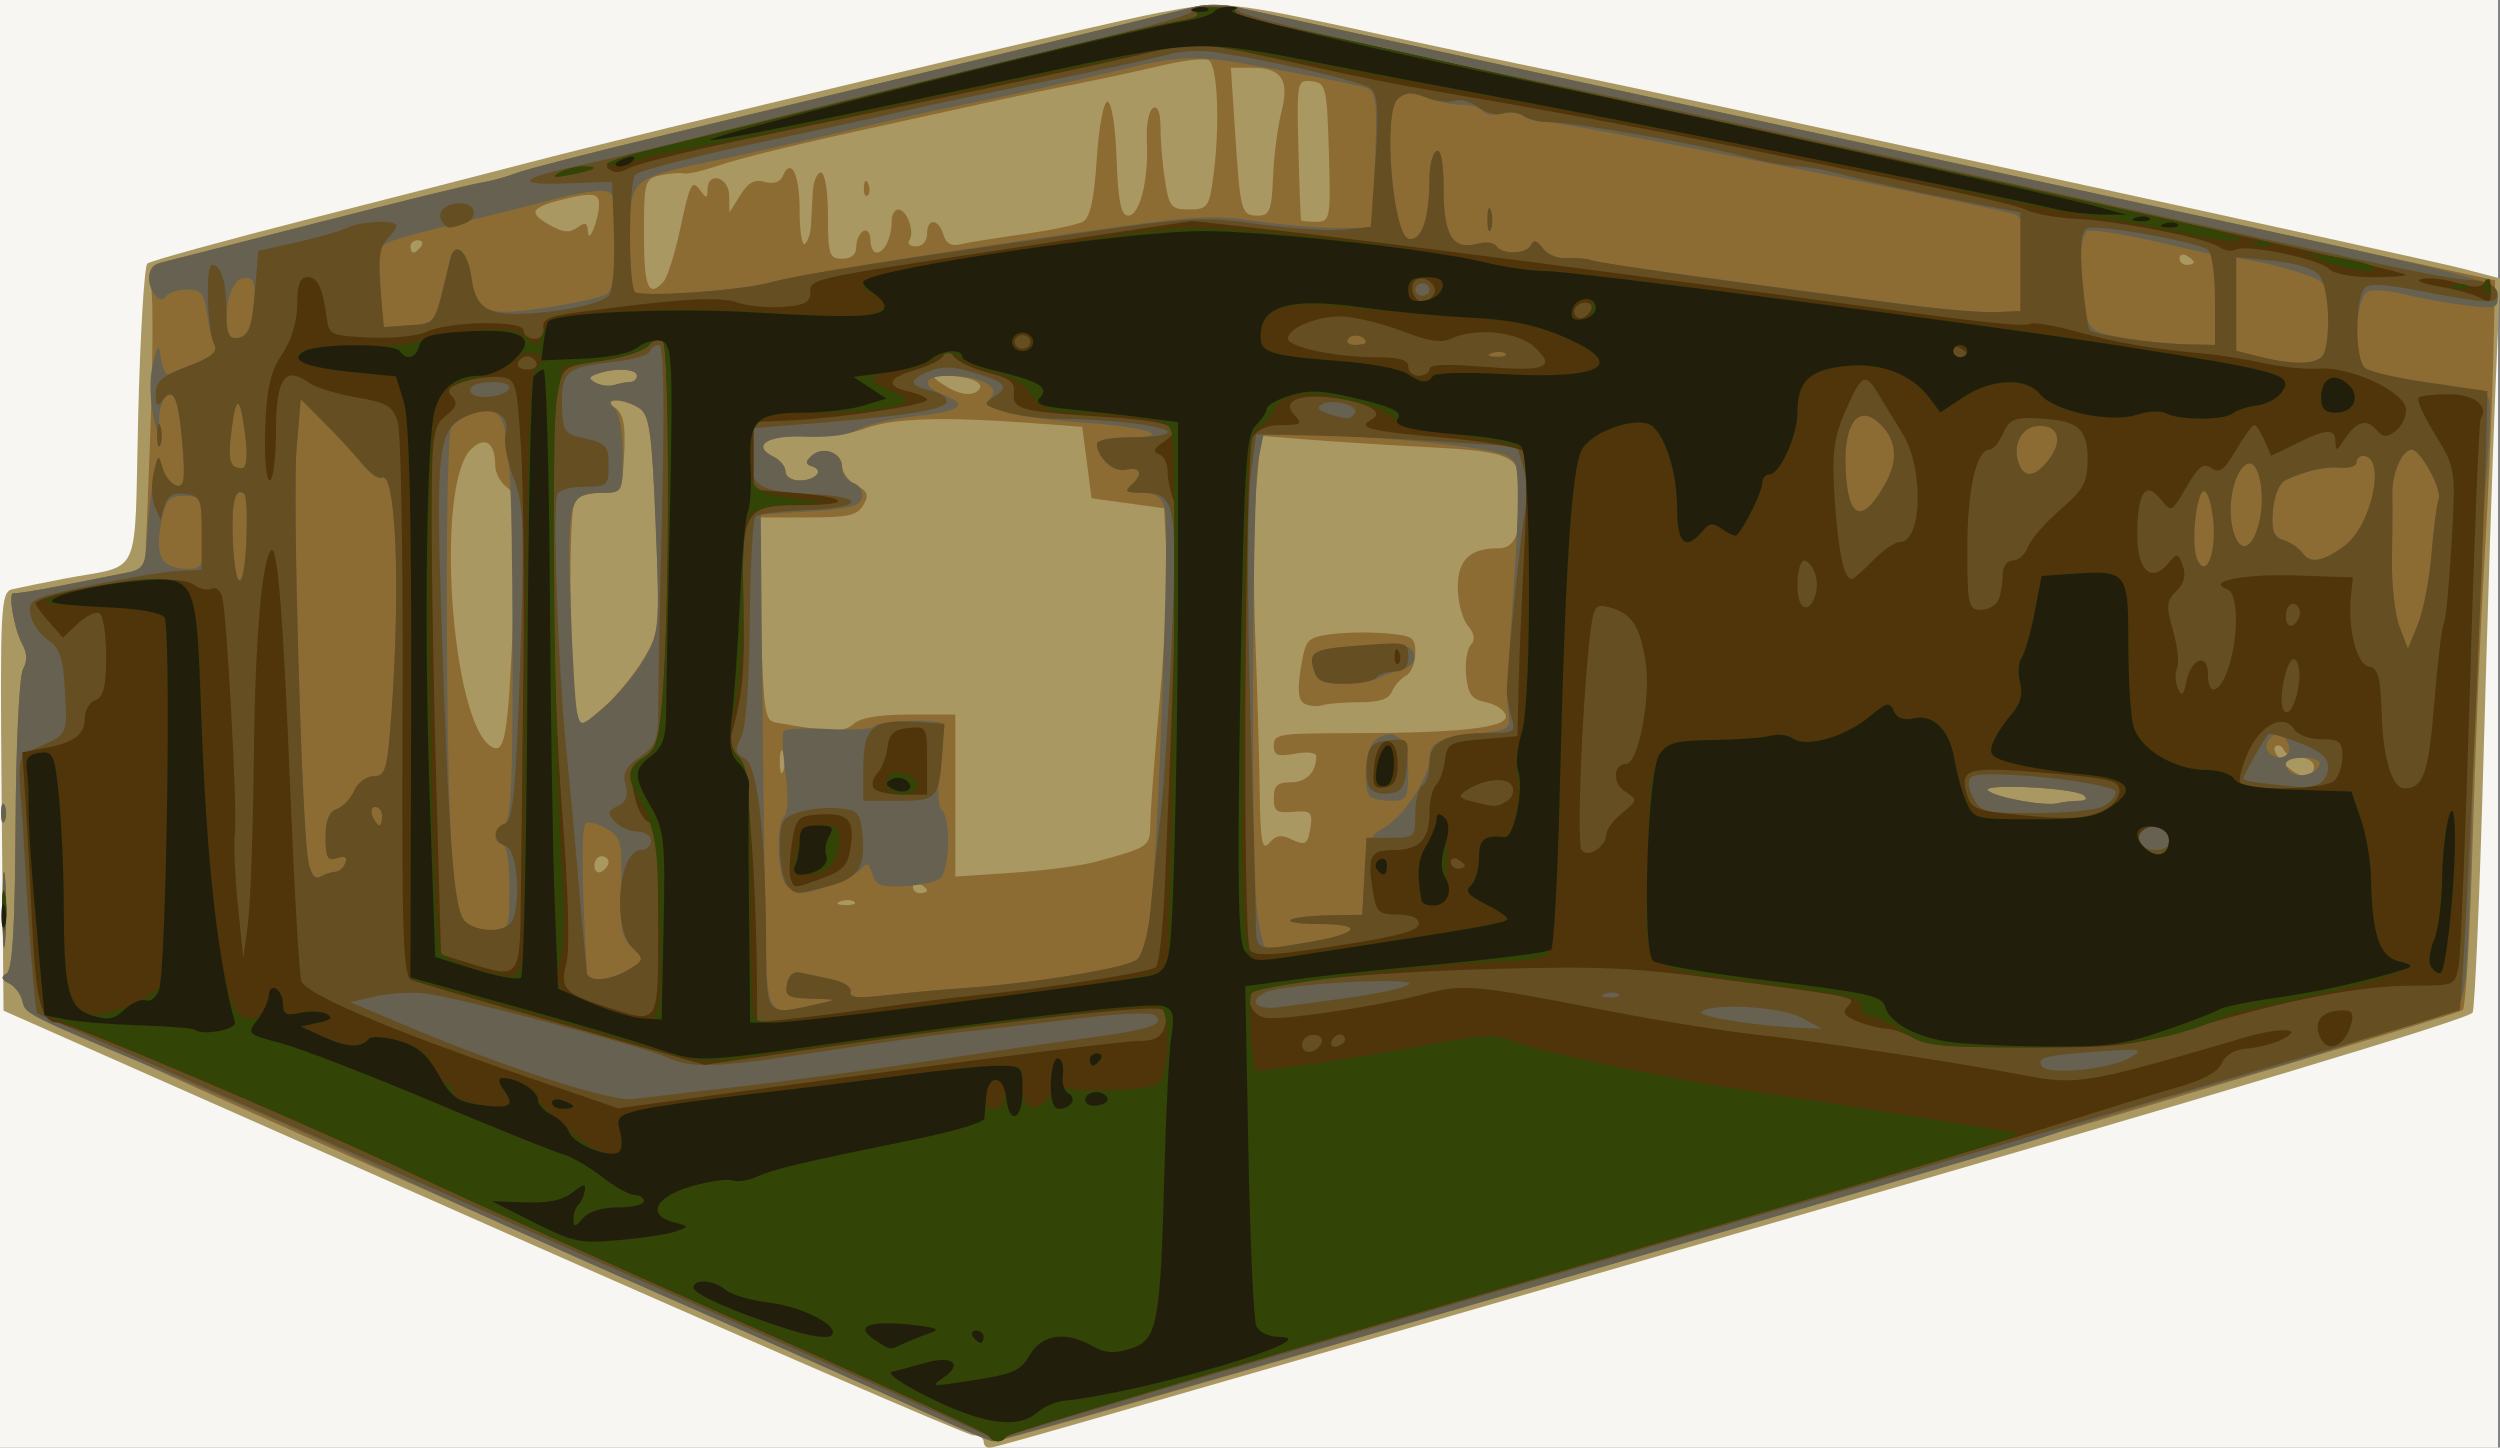 <?xml version="1.0" encoding="UTF-8" standalone="no"?>
<!-- Created with Inkscape (http://www.inkscape.org/) -->

<svg
   xmlns:dc="http://purl.org/dc/elements/1.1/"
   xmlns:cc="http://creativecommons.org/ns#"
   xmlns:rdf="http://www.w3.org/1999/02/22-rdf-syntax-ns#"
   xmlns:svg="http://www.w3.org/2000/svg"
   xmlns="http://www.w3.org/2000/svg"
   xmlns:sodipodi="http://sodipodi.sourceforge.net/DTD/sodipodi-0.dtd"
   xmlns:inkscape="http://www.inkscape.org/namespaces/inkscape"
   id="svg9343"
   version="1.1"
   inkscape:version="0.91 r13725"
   width="831.968"
   height="481.743"
   viewBox="0 0 831.968 481.743"
   sodipodi:docname="shedoffice.svg">
  <rect x="0" y="0" width="831.968" height="481.743" fill="#808080" stroke="none"/>
  <defs
     id="defs9347" />
  <sodipodi:namedview
     pagecolor="#ffffff"
     bordercolor="#666666"
     borderopacity="1"
     objecttolerance="10"
     gridtolerance="10"
     guidetolerance="10"
     inkscape:pageopacity="0"
     inkscape:pageshadow="2"
     inkscape:window-width="1512"
     inkscape:window-height="843"
     id="namedview9345"
     showgrid="false"
     fit-margin-top="0"
     fit-margin-left="0"
     fit-margin-right="0"
     fit-margin-bottom="0"
     inkscape:zoom="0.76600567"
     inkscape:cx="311.31362"
     inkscape:cy="276.12194"
     inkscape:window-x="0"
     inkscape:window-y="0"
     inkscape:window-maximized="0"
     inkscape:current-layer="svg9343" />
  <g
     id="g9895"
     transform="matrix(1.884,0,0,1.64,-3.768,-2.141)">
    <path
       style="fill:#f7f6f3"
       d="M 2,148.18 2,1.305 l 220.625,0 220.625,0 0,146.875 0,146.875 -220.625,0 -220.625,0 0,-146.875 z"
       id="path9911"
       inkscape:connector-curvature="0" />
    <path
       style="fill:#aa9862"
       d="m 175.75,293.805 c 0,-0.688 -0.825,-1.25 -1.834,-1.25 -1.009,0 -39.962,-19.387 -86.563,-43.083 L 2.625,206.389 2.296,163.937 c -0.307,-39.648 -0.183,-42.492 1.875,-43.06 C 5.383,120.542 9.469,119.586 13.25,118.751 c 14.085,-3.11 12.422,1.063 13.159,-33.037 0.356,-16.48 1.083,-30.399 1.616,-30.933 0.533,-0.533 13.599,-4.667 29.035,-9.186 C 72.496,41.075 89.625,36.026 95.125,34.373 116.561,27.934 196.923,5.977 206.725,3.882 218.349,1.397 218.128,1.372 246.375,8.433 c 9.625,2.406 23.125,5.685 30,7.286 21.364,4.976 153.378,37.926 160.503,40.06 l 6.753,2.023 -0.844,22.488 c -0.464,12.368 -1.395,45.456 -2.067,73.528 -0.673,28.072 -1.553,51.901 -1.956,52.952 -0.482,1.256 -44.069,16.293 -127.186,43.878 -138.164,45.854 -133.762,44.406 -134.979,44.406 -0.467,0 -0.849,-0.562 -0.849,-1.25 z"
       id="path9909"
       inkscape:connector-curvature="0" />
    <path
       style="fill:#8c6c33"
       d="M 164.5,287.425 C 157.969,283.942 137.156,273.247 118.25,263.658 20.869,214.266 6.37,206.601 5.923,204.278 5.675,202.987 4.623,201.443 3.586,200.847 2.228,200.067 2.108,199.511 3.158,198.863 c 1.037,-0.641 1.495,-9.351 1.588,-30.166 0.072,-16.096 0.666,-30.32 1.32,-31.609 0.769,-1.515 0.733,-3.283 -0.103,-5 C 4.49,129.059 3.343,121.346 4.415,121.674 4.806,121.794 8.5,121.125 12.625,120.188 c 4.125,-0.937 9.188,-2.088 11.25,-2.557 l 3.75,-0.854 0.876,-26.173 C 28.983,76.208 29.083,62.372 28.723,59.856 28.195,56.164 28.508,55.156 30.347,54.629 31.6,54.271 44.156,50.589 58.25,46.448 72.344,42.306 85.281,38.669 87,38.365 c 1.719,-0.304 4.531,-1.184 6.25,-1.955 1.719,-0.771 14.094,-4.409 27.5,-8.084 22.7,-6.223 85.459,-23.654 92.5,-25.692 1.719,-0.497 4.812,-0.474 6.875,0.053 8.939,2.283 84.301,21.088 150.682,37.6 l 71.932,17.893 -0.368,17.5 c -0.203,9.625 -0.927,28.187 -1.609,41.25 -0.682,13.062 -1.588,38.16 -2.013,55.772 -0.425,17.612 -1.197,32.709 -1.716,33.55 -0.844,1.365 -256.356,87.577 -259.408,87.526 -0.688,-0.011 -6.594,-2.87 -13.125,-6.353 z M 152.911,184.3 c -0.415,-0.415 -1.494,-0.46 -2.396,-0.099 -0.997,0.399 -0.701,0.695 0.755,0.755 1.318,0.054 2.056,-0.241 1.641,-0.657 z M 165.75,182.004 c 0,-0.303 -0.562,-0.899 -1.25,-1.324 -0.688,-0.425 -1.25,-0.177 -1.25,0.551 0,0.728 0.562,1.324 1.25,1.324 0.688,0 1.25,-0.248 1.25,-0.551 z M 109.5,176.232 c 0,-0.647 -0.562,-1.176 -1.25,-1.176 -0.688,0 -1.25,0.877 -1.25,1.949 0,1.072 0.562,1.601 1.25,1.176 0.688,-0.425 1.25,-1.302 1.25,-1.949 z m 86.084,-0.061 c 9.648,-3.06 9.536,-2.965 9.618,-8.119 0.043,-2.679 0.789,-13.872 1.659,-24.872 0.87,-11 1.397,-24.215 1.173,-29.367 l -0.409,-9.367 -6.409,-1.016 -6.409,-1.016 -0.82,-7.249 -0.82,-7.249 -9.522,-0.805 c -15.232,-1.288 -23.89,-0.945 -28.872,1.142 -2.63,1.102 -7.324,1.807 -10.814,1.624 -6.458,-0.338 -9.283,1.904 -5.245,4.164 1.12,0.627 2.037,1.956 2.037,2.953 0,0.997 1.092,1.813 2.426,1.813 2.887,0 4.506,-2.042 2.269,-2.862 -1.211,-0.444 -1.232,-0.935 -0.092,-2.148 1.942,-2.065 5.397,-0.676 5.397,2.17 0,1.231 1.138,2.949 2.529,3.818 2.043,1.276 2.275,2.054 1.206,4.051 -1.125,2.102 -2.636,2.471 -10.095,2.471 l -8.772,0 0.605,17.812 c 0.831,24.473 0.661,23.38 3.721,23.989 9.182,1.827 11.096,1.836 12.871,0.062 1.265,-1.265 4.445,-1.864 9.9,-1.864 l 8.036,0 0,16.435 0,16.435 10.147,-0.782 c 5.581,-0.43 12.19,-1.431 14.688,-2.223 z m 34.374,-4.634 c 2.684,1.502 3.137,1.147 3.577,-2.809 0.295,-2.644 -0.115,-3 -3.098,-2.688 -2.942,0.308 -3.438,-0.098 -3.438,-2.812 0,-2.513 0.622,-3.172 2.991,-3.172 2.756,0 4.509,-2.044 4.509,-5.258 0,-0.782 -1.5,-1.004 -3.75,-0.554 -3.146,0.629 -3.75,0.355 -3.75,-1.699 0,-2.28 0.931,-2.45 13.438,-2.462 19.541,-0.018 28.026,-1.118 27.554,-3.569 -0.209,-1.085 -1.783,-2.301 -3.498,-2.702 -2.545,-0.595 -3.191,-1.598 -3.512,-5.455 -0.216,-2.599 0.159,-5.391 0.834,-6.204 0.823,-0.992 0.644,-2.276 -0.544,-3.902 -0.974,-1.333 -1.772,-4.827 -1.772,-7.765 0,-5.613 2.124,-7.93 7.272,-7.93 2.778,0 3.935,-3.127 3.961,-10.699 0.027,-8.073 -1.346,-8.902 -16.233,-9.795 -7.219,-0.433 -16.865,-1.134 -21.437,-1.558 l -8.312,-0.771 -0.844,10.474 c -0.464,5.76 -0.551,19.192 -0.192,29.849 0.359,10.656 0.718,25 0.799,31.875 0.12,10.192 0.43,12.118 1.681,10.43 1.148,-1.549 2.096,-1.756 3.764,-0.823 z m 2.418,-27.467 c -1.041,-0.666 -1.228,-2.85 -0.612,-7.155 0.842,-5.885 1.106,-6.232 5.249,-6.905 2.399,-0.389 6.753,-0.48 9.675,-0.2 4.886,0.467 5.312,0.793 5.312,4.064 0,1.956 -0.746,4.006 -1.657,4.556 -0.911,0.55 -2.019,1.984 -2.461,3.187 -0.58,1.578 -2.179,2.188 -5.741,2.188 -2.715,0 -5.686,0.275 -6.602,0.612 -0.916,0.337 -2.339,0.18 -3.163,-0.347 z m 136.851,19.735 c 1.242,0 1.564,-0.432 0.835,-1.119 -1.635,-1.541 -18.408,-2.476 -16.873,-0.941 1.435,1.435 10.036,3.202 12.35,2.538 0.916,-0.263 2.575,-0.478 3.688,-0.478 z m -228.861,-9.664 c -0.317,-1.216 -0.597,-0.524 -0.623,1.539 -0.025,2.062 0.234,3.058 0.576,2.211 0.342,-0.846 0.363,-2.534 0.046,-3.75 z M 410.75,156.93 c 0,-1.031 -1.078,-1.875 -2.396,-1.875 -1.318,0 -2.647,-0.703 -2.954,-1.562 -0.307,-0.859 -0.957,-1.194 -1.444,-0.744 -1.155,1.068 3.125,6.056 5.196,6.056 0.878,0 1.597,-0.844 1.597,-1.875 z M 92.658,126.275 c 0.803,-21.702 0.678,-24.592 -1.127,-26.091 -1.117,-0.927 -2.039,-2.882 -2.049,-4.344 -0.034,-4.76 -1.771,-6.14 -4.263,-3.387 -6.426,7.1 -3.558,55.511 3.575,60.358 2.417,1.642 2.96,-2.09 3.865,-26.536 z m 22.871,9.007 c 3.011,-5.657 3.047,-6.088 2.282,-27.674 -0.66,-18.637 -1.097,-22.162 -2.908,-23.49 -1.172,-0.859 -3.008,-1.545 -4.079,-1.523 -1.725,0.035 -1.733,0.215 -0.074,1.562 1.387,1.126 1.778,3.556 1.503,9.335 -0.362,7.601 -0.465,7.812 -3.812,7.812 -1.892,0 -4.052,0.612 -4.8,1.359 -1.34,1.34 -1.082,36.948 0.314,43.386 0.617,2.847 0.654,2.839 4.569,-1.076 2.171,-2.171 5.323,-6.532 7.006,-9.693 z m 59.515,-55.095 c 0.826,-1.336 -2.188,-2.647 -5.959,-2.591 -2.652,0.039 -2.658,0.079 -0.284,1.875 2.751,2.081 5.224,2.365 6.243,0.716 z m -61.692,-1.381 c 0.631,0 1.148,-0.562 1.148,-1.25 0,-1.41 -3.739,-1.656 -6.878,-0.451 -1.662,0.638 -1.746,1.013 -0.415,1.862 0.917,0.585 2.416,0.788 3.332,0.451 0.916,-0.337 2.181,-0.612 2.812,-0.612 z m 5.832,-20.312 c 0.682,-0.859 1.978,-5.5 2.88,-10.312 1.879,-10.025 2.145,-10.601 3.734,-8.089 0.975,1.542 1.166,1.486 1.182,-0.349 0.033,-3.767 3.764,-2.546 3.819,1.25 l 0.05,3.438 1.897,-3.499 c 1.412,-2.604 2.52,-3.301 4.331,-2.726 1.586,0.503 2.695,0.092 3.184,-1.181 1.5,-3.909 2.988,-0.392 2.988,7.064 0,4.199 0.422,7.212 0.938,6.697 0.516,-0.516 0.993,-2.157 1.061,-3.646 0.068,-1.489 0.209,-4.536 0.312,-6.77 0.104,-2.234 0.751,-4.062 1.439,-4.062 0.714,0 1.25,3.75 1.25,8.75 0,7.917 0.238,8.75 2.5,8.75 1.641,0 2.5,-0.833 2.5,-2.426 0,-1.334 0.562,-2.774 1.25,-3.199 0.688,-0.425 1.25,0.386 1.25,1.801 0,1.416 0.502,2.574 1.116,2.574 1.354,0 2.634,-3.086 2.634,-6.352 0,-1.319 0.525,-2.398 1.166,-2.398 1.519,0 2.972,4.611 1.966,6.239 -0.429,0.694 0.098,1.261 1.169,1.261 1.115,0 1.949,-1.069 1.949,-2.5 0,-3.293 2.022,-3.214 2.892,0.112 0.471,1.803 1.388,2.413 2.958,1.968 1.251,-0.354 6.227,-1.278 11.058,-2.053 4.83,-0.775 9.603,-1.915 10.605,-2.535 1.3,-0.803 2.007,-4.458 2.467,-12.747 0.36,-6.484 1.198,-11.621 1.895,-11.621 0.717,0 1.403,4.927 1.609,11.562 0.27,8.701 0.777,11.562 2.048,11.562 2.064,0 3.649,-7.287 3.301,-15.186 -0.141,-3.196 0.346,-6.182 1.08,-6.636 0.861,-0.532 1.336,0.916 1.336,4.074 0,2.695 0.358,7.509 0.795,10.699 0.727,5.301 1.09,5.799 4.233,5.799 3.103,0 3.506,-0.518 4.13,-5.312 1.424,-10.931 1.013,-24.354 -0.766,-25.037 -0.932,-0.358 -4.749,0.187 -8.481,1.212 -3.732,1.024 -10.161,2.618 -14.286,3.542 -4.125,0.924 -10.875,2.541 -15,3.594 -4.125,1.053 -12,3.039 -17.5,4.413 -17.137,4.282 -27.333,7.134 -31.875,8.916 -2.406,0.944 -4.901,1.559 -5.544,1.367 -0.643,-0.192 -2.471,-0.023 -4.062,0.377 -2.755,0.692 -2.893,1.26 -2.893,11.952 0,10.808 0.781,13.006 3.434,9.664 z m 35.415,-19.167 c 0.06,-1.456 0.356,-1.752 0.755,-0.755 0.361,0.902 0.317,1.98 -0.099,2.396 -0.415,0.415 -0.711,-0.323 -0.657,-1.641 z M 389.5,54.504 c 0,-0.303 -0.562,-0.899 -1.25,-1.324 -0.688,-0.425 -1.25,-0.177 -1.25,0.551 0,0.728 0.562,1.324 1.25,1.324 0.688,0 1.25,-0.248 1.25,-0.551 z M 76.375,51.305 c 0.425,-0.688 0.177,-1.25 -0.551,-1.25 -0.728,0 -1.324,0.562 -1.324,1.25 0,0.688 0.248,1.25 0.551,1.25 0.303,0 0.899,-0.562 1.324,-1.25 z m 31.314,-9.606 c -0.407,-1.099 -1.777,-1.149 -5.306,-0.196 -6.586,1.778 -7.281,2.84 -3.488,5.325 2.571,1.685 3.657,1.826 5.064,0.658 1.444,-1.199 1.812,-1.033 1.899,0.854 0.066,1.431 0.549,0.883 1.244,-1.409 0.625,-2.062 0.89,-4.417 0.588,-5.231 z m 129.039,-9.456 c -0.334,-13.27 -0.504,-14.084 -3.018,-14.443 -2.6,-0.371 -2.657,-0.036 -2.359,13.75 0.168,7.772 0.383,14.271 0.477,14.443 0.094,0.172 1.315,0.312 2.713,0.312 2.425,0 2.525,-0.642 2.188,-14.062 z m -9.863,5 c 0.152,-4.297 0.823,-10.266 1.492,-13.265 1.457,-6.534 0.038,-8.922 -5.3,-8.922 l -3.636,0 0.767,13.438 c 0.911,15.963 1.058,16.562 4.068,16.562 2,0 2.374,-1.117 2.61,-7.812 z M 2.457,185.68 c 0.003,-6.875 0.213,-9.528 0.466,-5.896 0.253,3.632 0.251,9.257 -0.006,12.5 -0.257,3.243 -0.464,0.271 -0.461,-6.604 z m -0.259,-19.375 c 0,-1.719 0.284,-2.422 0.63,-1.562 0.347,0.859 0.347,2.266 0,3.125 -0.347,0.859 -0.63,0.156 -0.63,-1.562 z"
       id="path9907"
       inkscape:connector-curvature="0" />
    <path
       style="fill:#666151"
       d="m 164.5,287.427 c -6.531,-3.482 -26.781,-13.831 -45,-22.998 -18.219,-9.167 -40.719,-20.826 -50,-25.909 C 60.219,233.436 44.188,225.231 33.875,220.285 6.303,207.061 6.444,207.14 5.938,204.43 c -0.257,-1.375 -1.315,-2.988 -2.352,-3.584 -1.358,-0.78 -1.478,-1.336 -0.428,-1.984 1.037,-0.641 1.495,-9.351 1.588,-30.166 0.072,-16.096 0.666,-30.32 1.32,-31.609 0.769,-1.515 0.733,-3.283 -0.103,-5 C 4.49,129.059 3.343,121.346 4.415,121.674 4.806,121.794 8.5,121.125 12.625,120.188 c 4.125,-0.937 9.188,-2.086 11.25,-2.554 3.488,-0.791 3.771,-1.283 4.056,-7.027 0.169,-3.397 0.675,-8.708 1.126,-11.802 0.677,-4.646 0.956,-5.097 1.603,-2.593 0.431,1.668 1.552,3.288 2.491,3.602 1.376,0.459 1.583,-1.172 1.067,-8.389 -0.353,-4.927 -1.026,-9.344 -1.498,-9.815 -1.547,-1.547 -3.006,2.518 -2.543,7.089 0.257,2.534 -0.133,1.675 -0.895,-1.977 -0.808,-3.867 -0.936,-8.381 -0.318,-11.25 0.967,-4.496 1.06,-4.575 1.499,-1.28 0.257,1.931 0.849,3.294 1.315,3.028 0.466,-0.266 2.687,-1.27 4.935,-2.233 2.92,-1.25 3.844,-2.293 3.235,-3.653 -0.469,-1.047 -1.102,-4.013 -1.406,-6.592 -0.463,-3.921 -1.032,-4.688 -3.474,-4.688 -1.606,0 -3.305,0.623 -3.775,1.383 -0.596,0.964 -1.181,0.87 -1.93,-0.312 C 27.598,58.34 28.104,55.266 30.438,54.6 31.641,54.258 44.156,50.589 58.25,46.448 72.344,42.306 85.281,38.669 87,38.365 c 1.719,-0.304 4.531,-1.184 6.25,-1.955 1.719,-0.771 14.094,-4.409 27.5,-8.084 22.7,-6.223 85.459,-23.654 92.5,-25.692 1.719,-0.497 4.812,-0.474 6.875,0.053 11.914,3.043 88.509,22.127 150.906,37.6 69.897,17.332 72.157,17.985 72.188,20.847 0.03,2.813 -0.252,2.914 -5.906,2.103 -3.266,-0.468 -8.005,-1.452 -10.531,-2.187 -2.527,-0.734 -5.381,-1.033 -6.344,-0.664 -2.438,0.936 -2.914,13.759 -0.582,15.694 0.945,0.784 6.079,2.074 11.41,2.867 6.218,0.925 9.939,2.085 10.381,3.237 0.379,0.987 0.06,9.49 -0.707,18.895 -0.768,9.405 -1.701,34.256 -2.073,55.225 -0.372,20.969 -1.01,40.746 -1.417,43.948 -0.693,5.451 -1.073,5.951 -5.948,7.812 -2.865,1.094 -5.715,1.989 -6.334,1.989 -0.619,0 -3.413,1.028 -6.208,2.283 -2.795,1.256 -10.426,4.017 -16.957,6.137 -21.039,6.827 -31.721,10.539 -38.75,13.467 -7.192,2.996 -184.218,61.881 -185.906,61.839 -0.533,-0.013 -6.313,-2.873 -12.844,-6.355 z m -18.125,-82.371 c 3.7,-0.941 3.686,-0.956 -1.024,-1.102 -4.211,-0.13 -4.724,-0.48 -4.345,-2.96 0.267,-1.747 1.128,-2.632 2.274,-2.335 1.015,0.263 3.533,0.872 5.595,1.355 2.135,0.5 3.591,1.578 3.381,2.504 -0.286,1.26 1.119,1.425 6.25,0.735 3.64,-0.49 9.712,-1.13 13.494,-1.422 12.461,-0.963 29.133,-4.122 30.858,-5.846 0.932,-0.932 2.039,-5.6 2.46,-10.374 1.415,-16.064 3.284,-77.734 2.455,-81.035 -0.63,-2.509 -1.6,-3.269 -4.172,-3.269 -2.606,0 -3.018,-0.333 -1.851,-1.5 2.23,-2.23 1.816,-3.874 -0.804,-3.189 -1.382,0.361 -2.883,-0.324 -3.75,-1.712 -2.412,-3.862 -1.674,-4.849 3.628,-4.849 8.926,0 4.135,-2.096 -6.694,-2.928 -12.904,-0.992 -19.053,-2.879 -17.089,-5.246 1.764,-2.126 -2.029,-4.326 -7.459,-4.326 -4.615,0 -4.997,2.023 -0.746,3.96 4.422,2.015 2.902,3.238 -5.293,4.258 -3.942,0.491 -8.401,1.699 -9.908,2.684 -1.722,1.125 -5.176,1.662 -9.291,1.444 -6.821,-0.362 -9.783,1.815 -5.63,4.139 1.12,0.627 2.037,1.956 2.037,2.953 0,0.997 1.092,1.813 2.426,1.813 2.887,0 4.506,-2.042 2.269,-2.862 -1.211,-0.444 -1.232,-0.935 -0.092,-2.148 1.993,-2.119 5.397,-0.645 5.397,2.337 0,1.323 0.885,2.745 1.967,3.16 1.082,0.415 1.78,1.741 1.551,2.946 -0.335,1.764 -2.119,2.313 -9.155,2.816 l -8.739,0.625 0.202,26.875 c 0.111,14.781 0.352,37.422 0.535,50.312 0.371,26.141 -0.267,24.612 9.262,22.188 z m -5.375,-24 c -1.726,-1.726 -2.036,-12.415 -0.412,-14.188 0.598,-0.653 0.676,-4.562 0.173,-8.688 -0.503,-4.125 -0.67,-7.936 -0.37,-8.469 0.3,-0.533 3.889,-0.745 7.976,-0.471 4.087,0.274 7.735,0.006 8.106,-0.594 0.701,-1.135 10.903,-1.548 11.966,-0.485 0.333,0.333 0.185,4.13 -0.33,8.438 -0.542,4.537 -0.447,8.331 0.227,9.019 1.722,1.758 1.411,12.692 -0.4,14.071 -0.859,0.654 -3.719,1.307 -6.355,1.449 -3.989,0.216 -4.912,-0.198 -5.507,-2.472 -0.602,-2.302 -0.929,-2.442 -2.083,-0.89 -1.185,1.593 -8.304,4.779 -10.68,4.779 -0.447,0 -1.488,-0.675 -2.313,-1.5 z m -27.949,16.999 c 2.771,-1.941 2.789,-2.077 0.592,-4.504 -1.848,-2.042 -2.209,-4.308 -1.958,-12.305 0.276,-8.815 0.035,-9.993 -2.393,-11.694 -1.485,-1.04 -3.189,-1.588 -3.788,-1.219 -0.859,0.531 -0.788,11.755 0.197,30.786 0.085,1.635 4.385,1.013 7.35,-1.064 z m 120.615,-5.671 c 8.584,-1.724 9.232,-3.577 1.25,-3.577 -3.208,0 -5.463,-0.37 -5.01,-0.823 0.453,-0.453 3.5,-0.875 6.771,-0.938 l 5.947,-0.114 0.372,-7.823 c 0.322,-6.76 0.799,-8.102 3.51,-9.878 3.48,-2.28 7.993,-10.213 7.993,-14.05 0,-3.205 1.856,-4.285 8.75,-5.091 5.119,-0.598 5.593,-0.939 5.267,-3.782 -0.468,-4.088 -0.487,-3.544 0.969,-27.901 0.814,-13.612 0.829,-21.826 0.044,-23.293 -0.95,-1.775 -3.998,-2.615 -14.059,-3.874 -7.065,-0.884 -16.767,-1.653 -21.559,-1.707 l -8.713,-0.099 -0.903,5 c -1.131,6.262 -1.33,81.298 -0.244,91.692 0.442,4.226 1.192,7.683 1.667,7.683 0.475,0 4.051,-0.64 7.947,-1.423 z m 10.417,-29.411 c -1.519,-1.519 -0.863,-10.086 0.883,-11.535 3.408,-2.828 5.783,-0.26 5.783,6.252 0,5.574 -0.259,6.116 -2.917,6.116 -1.604,0 -3.292,-0.375 -3.75,-0.833 z m -10.022,-25.708 c -1.018,-3.891 -0.047,-4.411 9.163,-4.902 6.927,-0.37 8.162,-0.115 8.53,1.759 0.252,1.285 -0.513,2.486 -1.85,2.904 -1.254,0.392 -3.257,1.234 -4.45,1.871 -1.194,0.637 -4.081,1.159 -6.417,1.159 -3.342,0 -4.402,-0.594 -4.976,-2.791 z M 92,181.305 c 0,-5 -0.536,-8.75 -1.25,-8.75 -1.805,0 -1.54,-3.445 0.312,-4.062 1.203,-0.401 1.543,-8.549 1.477,-35.417 -0.096,-39.039 -0.571,-46.496 -3.06,-48.034 -1.796,-1.11 -6.147,0.576 -7.773,3.012 -1.107,1.659 -1.02,68.633 0.113,86.735 0.849,13.562 1.644,15.207 7.368,15.246 C 91.838,190.054 92,189.552 92,181.305 Z m -30.729,-3.106 c 0.63,-0.01 1.41,-0.812 1.733,-1.781 0.404,-1.211 -0.052,-1.516 -1.458,-0.977 C 59.862,176.088 59.5,175.343 59.5,171.227 c 0,-3.399 0.631,-5.242 1.971,-5.756 1.084,-0.416 2.476,-2.086 3.094,-3.711 0.629,-1.654 2.153,-2.955 3.464,-2.955 2.091,0 2.428,-1.425 3.156,-13.319 C 72.764,119.672 71.905,96.694 69.418,98.231 68.861,98.575 67.386,97.408 66.14,95.637 64.894,93.865 61.906,90.138 59.5,87.354 l -4.375,-5.062 -0.728,9.819 c -0.752,10.151 0.883,76.664 2.062,83.917 0.454,2.788 1.146,3.793 2.166,3.144 0.825,-0.524 2.015,-0.962 2.645,-0.972 z M 69.5,166.93 c 0,-1.031 -0.545,-1.875 -1.211,-1.875 -0.666,0 -0.887,0.844 -0.491,1.875 0.396,1.031 0.941,1.875 1.211,1.875 0.27,0 0.491,-0.844 0.491,-1.875 z m 299.727,-3.125 c 1.242,0 1.564,-0.432 0.835,-1.119 -1.635,-1.541 -18.408,-2.476 -16.873,-0.941 1.435,1.435 10.036,3.202 12.35,2.538 0.916,-0.263 2.575,-0.478 3.688,-0.478 z m 42.461,-7.188 c 0.327,-0.981 -0.681,-1.562 -2.709,-1.562 -3.155,0 -4.11,1.202 -2.353,2.96 1.286,1.286 4.46,0.41 5.062,-1.397 z m -5.469,-2.56 c 0.339,-0.548 0.114,-1.809 -0.499,-2.802 -0.843,-1.364 -1.468,-1.453 -2.559,-0.362 -0.794,0.794 -1.065,2.055 -0.603,2.802 0.987,1.597 2.788,1.775 3.661,0.362 z m -290.464,-18.97 c 2.726,-5.382 2.803,-6.417 2.056,-27.5 -0.66,-18.619 -1.096,-22.142 -2.907,-23.47 -2.873,-2.107 -6.499,-2.158 -4.403,-0.062 0.849,0.849 1.5,4.917 1.5,9.375 0,7.792 -0.037,7.875 -3.5,7.875 -6.013,0 -6.325,1.216 -5.718,22.327 0.309,10.751 0.836,20.827 1.171,22.39 0.599,2.795 0.679,2.774 4.789,-1.25 2.299,-2.251 5.454,-6.609 7.012,-9.685 z m 315.735,-21.282 c 0.363,-5.156 0.935,-10.193 1.27,-11.193 0.647,-1.93 -3.191,-10.057 -4.749,-10.057 -1.688,0 -3.521,4.801 -3.432,8.99 0.048,2.274 0.02,8.254 -0.063,13.287 -0.083,5.033 0.514,11.165 1.326,13.626 l 1.477,4.474 1.755,-4.876 c 0.965,-2.682 2.053,-9.094 2.416,-14.251 z M 45.183,101.572 c -1.576,-1.576 -2.294,1.414 -2.077,8.653 0.336,11.183 1.956,12.026 2.389,1.243 0.204,-5.067 0.063,-9.52 -0.312,-9.896 z m -7.174,7.1 c -0.356,-6.242 -0.614,-6.741 -3.488,-6.741 -2.642,0 -3.234,0.744 -3.98,5 -1.14,6.505 -0.309,9.111 3.08,9.672 4.129,0.683 4.808,-0.544 4.387,-7.931 z m 355,-0.954 c -0.211,-3.545 -0.947,-6.578 -1.634,-6.741 -1.4,-0.332 -2.436,10.815 -1.284,13.817 1.471,3.833 3.303,-0.61 2.918,-7.076 z m 22.983,4.48 c 4.983,-4.096 7.606,-18.393 3.374,-18.393 -0.614,0 -1.116,0.603 -1.116,1.339 0,0.737 -1.266,1.216 -2.812,1.064 -2.754,-0.27 -5.939,0.553 -9.688,2.501 -1.094,0.569 -2.035,3.14 -2.26,6.171 -0.303,4.092 0.096,5.373 1.875,6.028 1.243,0.457 2.71,1.577 3.26,2.489 1.409,2.335 3.476,1.998 7.367,-1.201 z m -14.968,-4.736 c 1.219,-5.42 0.075,-12.731 -1.889,-12.076 -2.25,0.75 -3.797,7.707 -2.843,12.787 1.04,5.543 3.406,5.188 4.733,-0.711 z M 334.937,99.63 c 2.515,-5.074 2.095,-9.364 -1.242,-12.702 -3.459,-3.459 -5.927,0.332 -5.705,8.763 0.287,10.919 2.785,12.336 6.947,3.938 z m 29.047,-5.19 c 2.581,-3.94 1.463,-7.193 -2.291,-6.66 -2.878,0.409 -4.345,4.373 -2.956,7.991 1.02,2.658 2.955,2.167 5.247,-1.331 z M 45.347,89.928 c -0.9,-8.37 -1.611,-8.801 -2.437,-1.478 -0.71,6.297 -0.352,7.855 1.805,7.855 0.841,0 1.07,-2.307 0.632,-6.377 z M 113.352,78.805 c 0.631,0 1.148,-0.562 1.148,-1.25 0,-1.41 -3.739,-1.656 -6.878,-0.451 -1.662,0.638 -1.746,1.013 -0.415,1.862 0.917,0.585 2.416,0.788 3.332,0.451 0.916,-0.337 2.181,-0.612 2.812,-0.612 z M 412.491,73.078 c 0.417,-1.087 0.759,-4.772 0.759,-8.189 0,-5.832 -0.248,-6.313 -4.062,-7.88 -2.234,-0.918 -5.891,-2.059 -8.125,-2.536 L 397,53.607 l 0,9.439 0,9.439 4.062,1.173 c 6.342,1.831 10.586,1.616 11.429,-0.579 z m -144.58,-0.028 c -0.415,-0.415 -1.494,-0.46 -2.396,-0.099 -0.997,0.399 -0.701,0.695 0.755,0.755 1.318,0.054 2.056,-0.241 1.641,-0.657 z M 243.25,70.754 c 0,-1.319 -2.399,-1.874 -3.112,-0.719 -0.432,0.699 0.092,1.27 1.164,1.27 1.072,0 1.949,-0.248 1.949,-0.551 z m 150,-8.573 0,-9.124 -10.668,-2.798 c -5.867,-1.539 -11.211,-2.462 -11.875,-2.052 -1.354,0.837 -1.569,8.867 -0.422,15.802 0.705,4.266 1.153,4.662 6.549,5.79 3.185,0.666 8.182,1.277 11.104,1.359 l 5.312,0.148 0,-9.124 z M 46.212,67.243 c 0.415,-1.547 0.761,-4.401 0.771,-6.342 0.013,-2.691 -0.503,-3.43 -2.17,-3.114 -2.9,0.551 -4,12.268 -1.152,12.268 0.989,0 2.137,-1.266 2.551,-2.812 z m 33.631,-5.312 c 0.577,-2.75 1.329,-6.347 1.672,-7.993 0.836,-4.016 3.129,-1.706 3.77,3.796 0.818,7.025 2.583,7.832 13.146,6.01 5.056,-0.872 9.897,-2.128 10.756,-2.79 1.016,-0.783 1.562,-4.649 1.562,-11.051 0,-9.376 -0.134,-9.847 -2.812,-9.853 -1.547,-0.003 -5.344,0.788 -8.438,1.758 -3.094,0.97 -9,2.693 -13.125,3.828 -16.268,4.476 -17.503,4.989 -17.396,7.232 0.057,1.203 0.198,5.034 0.312,8.513 L 69.5,67.706 74.148,67.318 c 4.317,-0.36 4.722,-0.744 5.696,-5.388 z m 279.395,-7.087 c 0.316,-8.326 0.069,-9.671 -1.875,-10.224 -11.308,-3.218 -79.799,-18.687 -82.181,-18.56 -1.343,0.071 -3.144,-0.453 -4.003,-1.165 -0.858,-0.712 -2.665,-0.944 -4.015,-0.516 -1.35,0.429 -2.817,0.194 -3.259,-0.522 -0.442,-0.715 -2.151,-1.301 -3.796,-1.301 -1.646,0 -4.446,-0.662 -6.222,-1.472 -2.598,-1.184 -3.576,-1.122 -4.999,0.312 -2.665,2.688 -0.889,27.839 2.006,28.392 2.247,0.429 3.606,-4.212 3.606,-12.315 0,-2.623 0.562,-5.118 1.25,-5.543 0.787,-0.487 1.25,2.436 1.25,7.898 0,9.37 1.643,12.314 6.085,10.904 1.35,-0.429 2.817,-0.194 3.259,0.522 1.119,1.81 5.31,1.63 6.105,-0.262 0.465,-1.108 1.072,-0.904 2.084,0.701 0.785,1.245 2.646,2.146 4.135,2.002 1.489,-0.144 3.552,0.064 4.583,0.463 1.656,0.64 11.828,2.277 55.625,8.955 6.188,0.943 13.219,1.626 15.625,1.516 l 4.375,-0.199 0.363,-9.587 z m -94.495,-9.163 c 0.025,-2.062 0.306,-2.755 0.623,-1.539 0.317,1.216 0.296,2.904 -0.046,3.75 -0.342,0.846 -0.602,-0.149 -0.576,-2.211 z M 137.625,58.736 c 5.402,-1.627 25.123,-5.336 53.125,-9.991 22.088,-3.672 25.169,-3.918 32.836,-2.621 4.653,0.787 11.263,1.431 14.688,1.431 l 6.227,0 0.256,-8.75 c 0.587,-20.085 0.753,-19.089 -3.381,-20.236 -2.062,-0.572 -9.26,-2.199 -15.994,-3.614 -12.411,-2.609 -14.576,-2.542 -26.506,0.815 -7.206,2.028 -19.462,5.113 -29.375,7.394 -3.781,0.87 -12.219,3.067 -18.75,4.882 -6.531,1.815 -16.515,4.411 -22.186,5.768 -15.29,3.66 -15.314,3.684 -15.314,15.709 0,5.564 0.411,10.527 0.913,11.029 1.097,1.097 18.179,-0.225 23.462,-1.816 z M 2.457,185.68 c 0.003,-6.875 0.213,-9.528 0.466,-5.896 0.253,3.632 0.251,9.257 -0.006,12.5 -0.257,3.243 -0.464,0.271 -0.461,-6.604 z m -0.259,-19.375 c 0,-1.719 0.284,-2.422 0.63,-1.562 0.347,0.859 0.347,2.266 0,3.125 -0.347,0.859 -0.63,0.156 -0.63,-1.562 z"
       id="path9905"
       inkscape:connector-curvature="0" />
    <path
       style="fill:#654e22"
       d="M 176.312,292.668 C 175.659,292.042 137.719,272.544 92,249.339 46.281,226.134 8.732,207.05 8.557,206.93 8.226,206.703 7.043,189.86 6.45,176.93 c -0.189,-4.125 -0.565,-10.812 -0.834,-14.861 -0.405,-6.076 -0.108,-7.549 1.697,-8.438 6.863,-3.379 6.583,-2.84 6.173,-11.87 -0.318,-6.991 -0.882,-8.963 -3.044,-10.637 -1.46,-1.13 -2.843,-3.469 -3.075,-5.196 -0.4,-2.985 0.124,-3.274 10.544,-5.803 6.031,-1.464 12.933,-2.782 15.34,-2.929 l 4.375,-0.267 0,-7.5 c 0,-6.896 -0.234,-7.533 -2.904,-7.911 -2.147,-0.304 -3.096,0.323 -3.641,2.408 l -0.737,2.819 -1.012,-2.736 c -0.557,-1.505 -0.64,-4.557 -0.184,-6.783 0.78,-3.811 0.871,-3.87 1.563,-1.014 0.404,1.668 1.503,3.288 2.442,3.602 1.376,0.459 1.583,-1.172 1.067,-8.389 -0.679,-9.483 -1.616,-11.839 -3.517,-8.833 -0.897,1.418 -1.167,1.116 -1.182,-1.319 -0.015,-2.55 1.062,-3.632 5.604,-5.625 4.143,-1.818 5.393,-2.961 4.749,-4.343 -1.281,-2.746 -1.631,-16.25 -0.422,-16.25 1.625,0 2.55,3.472 2.55,9.569 0,4.672 0.367,5.545 2.188,5.199 1.755,-0.333 2.311,-2.118 2.812,-9.018 l 0.625,-8.602 6.628,-1.69 c 3.646,-0.93 7.687,-2.257 8.98,-2.949 C 65.878,46.149 72,45.856 72,47.145 c 0,0.461 -0.769,1.727 -1.708,2.812 -1.215,1.404 -1.531,4.248 -1.095,9.852 l 0.613,7.879 4.493,-0.379 c 4.819,-0.406 4.32,0.518 7.213,-13.372 0.83,-3.985 3.128,-1.723 3.759,3.701 0.655,5.626 2.565,7.426 7.816,7.363 7.139,-0.086 15.36,-2.005 16.568,-3.868 0.607,-0.936 0.961,-6.484 0.785,-12.328 L 110.125,38.18 102,38.523 c -9.491,0.4 -8.28,-1.072 3.172,-3.858 C 109.271,33.668 121.344,30.309 132,27.201 142.656,24.093 158.969,19.46 168.25,16.906 205.234,6.727 213.298,4.27 212.458,3.43 c -0.481,-0.481 1.141,-0.875 3.604,-0.875 2.464,0 4.667,0.485 4.896,1.078 0.434,1.123 30.34,9.078 57.292,15.24 8.594,1.965 44.875,10.977 80.625,20.027 72.854,18.443 74.77,18.904 80,19.261 2.355,0.161 3.9,1.026 4.154,2.325 0.508,2.599 -1.055,2.597 -12.974,-0.022 -7.324,-1.609 -9.731,-1.743 -10.448,-0.582 -1.71,2.767 -1.573,14.688 0.185,16.147 0.91,0.755 6.138,2.111 11.619,3.012 l 9.964,1.639 -0.16,7.5 c -0.651,30.439 -4.191,118.125 -4.769,118.125 -0.105,0 -4.945,1.697 -10.756,3.77 -5.811,2.074 -62.877,21.181 -126.815,42.462 -63.938,21.28 -117.227,39.271 -118.421,39.98 -2.639,1.566 -2.664,1.567 -4.142,0.151 z m -44.43,-70.776 c 7.971,-1.044 22.93,-3.356 33.242,-5.139 10.312,-1.783 23.331,-3.949 28.931,-4.814 11.091,-1.714 13.823,-2.755 12.001,-4.577 -0.715,-0.715 -6.163,-0.45 -14.171,0.688 -7.156,1.017 -16.104,2.209 -19.886,2.649 -3.781,0.44 -14.553,2.163 -23.937,3.828 -19.675,3.491 -23.665,3.676 -28.313,1.308 -4.74,-2.415 -37.458,-12.326 -42.793,-12.964 -2.43,-0.29 -6.367,-0.004 -8.75,0.636 l -4.332,1.163 9.375,4.549 c 17.87,8.671 36.698,15.699 40.508,15.121 1.998,-0.303 10.154,-1.405 18.125,-2.449 z m 246.513,-6.048 c 2.37,-1.66 1.889,-1.769 -5.333,-1.205 -9.778,0.762 -11.461,1.26 -10.348,3.062 1.157,1.872 12.229,0.561 15.681,-1.857 z M 320.125,207.77 c -3.645,-2.213 -15.744,-3.012 -17.594,-1.162 -0.925,0.925 9.862,2.932 17.594,3.273 l 3.75,0.166 -3.75,-2.276 z m -173.75,-2.714 c 3.7,-0.941 3.686,-0.956 -1.024,-1.102 -4.211,-0.13 -4.724,-0.48 -4.345,-2.96 0.267,-1.747 1.128,-2.632 2.274,-2.335 1.015,0.263 3.533,0.872 5.595,1.355 2.135,0.5 3.591,1.578 3.381,2.504 -0.286,1.26 1.119,1.425 6.25,0.735 3.64,-0.49 9.712,-1.13 13.494,-1.422 12.461,-0.963 29.133,-4.122 30.858,-5.846 0.932,-0.932 1.982,-5.319 2.333,-9.749 0.351,-4.43 1.155,-13.116 1.787,-19.304 0.632,-6.188 1.543,-22.621 2.026,-36.518 0.952,-27.437 0.635,-29.107 -5.531,-29.107 -2.506,0 -2.889,-0.333 -1.722,-1.5 2.23,-2.23 1.816,-3.874 -0.804,-3.189 -2.215,0.579 -5.196,-2.458 -5.196,-5.294 0,-0.697 2.812,-1.267 6.25,-1.267 3.438,0 6.25,-0.484 6.25,-1.076 0,-1.211 -10.177,-2.647 -18.876,-2.663 -3.163,-0.006 -7.609,-0.658 -9.879,-1.45 -3.834,-1.336 -3.965,-1.558 -1.84,-3.112 2.736,-2 2.011,-2.909 -3.954,-4.96 -3.315,-1.14 -5.287,-1.191 -7.477,-0.193 -3.841,1.75 -3.767,2.984 0.24,3.989 1.768,0.444 2.989,1.489 2.714,2.323 -0.523,1.587 -7.269,2.806 -24.052,4.348 l -10,0.919 -0.374,5.108 c -0.479,6.538 1.088,7.78 10.418,8.259 9.984,0.513 9.518,2.787 -0.668,3.261 -4.469,0.208 -8.533,0.785 -9.032,1.282 -0.499,0.497 -0.964,10.098 -1.034,21.336 -0.076,12.218 -0.693,21.676 -1.536,23.525 -1.152,2.528 -1.044,3.297 0.588,4.21 2.318,1.297 3.738,15.12 3.838,37.371 0.069,15.276 -0.218,14.88 9.051,12.522 z m -5.305,-24.062 c -0.68,-0.859 -1.261,-4.267 -1.291,-7.573 -0.049,-5.349 0.303,-6.147 3.2,-7.249 1.79,-0.681 4.974,-1.07 7.076,-0.864 3.339,0.327 3.871,0.907 4.225,4.609 0.692,7.243 -0.535,9.596 -5.834,11.183 -5.994,1.796 -5.869,1.798 -7.376,-0.106 z M 154.5,157.084 c 0,-8.135 1.624,-9.821 8.952,-9.292 l 5.387,0.389 -0.363,5.625 c -0.619,9.598 -0.933,10 -7.809,10 l -6.166,0 0,-6.722 z m 85.658,46.693 c 4.83,-0.744 9.612,-1.93 10.625,-2.637 2.459,-1.714 -21.919,-0.25 -25.216,1.514 -3.273,1.752 -1.721,3.691 2.42,3.022 1.864,-0.301 7.341,-1.156 12.172,-1.9 z m 47.754,-0.726 c -0.415,-0.415 -1.494,-0.46 -2.396,-0.099 -0.997,0.399 -0.701,0.695 0.755,0.755 1.318,0.054 2.056,-0.241 1.641,-0.657 z m -174.86,-4.996 c 2.738,-1.918 2.766,-2.102 0.665,-4.424 -3.651,-4.034 -2.462,-19.825 1.493,-19.825 0.985,0 1.791,-0.844 1.791,-1.875 0,-1.031 -1.056,-1.875 -2.347,-1.875 -1.291,0 -3.092,-0.898 -4.003,-1.996 -1.397,-1.683 -1.322,-2.183 0.479,-3.191 1.51,-0.845 1.909,-2.097 1.362,-4.276 -0.596,-2.376 -0.021,-3.673 2.519,-5.67 2.926,-2.301 3.29,-3.447 3.269,-10.291 -0.013,-4.236 0.291,-22.467 0.676,-40.514 0.448,-21.029 0.26,-32.812 -0.524,-32.812 -0.672,0 -1.422,0.599 -1.666,1.331 -0.244,0.732 -2.963,1.652 -6.042,2.045 -8.679,1.107 -9.578,1.931 -9.456,8.666 0.102,5.6 0.329,5.981 4.17,6.977 3.601,0.934 4.062,1.546 4.062,5.393 0,4.106 -0.23,4.339 -4.271,4.339 -2.349,0 -4.51,0.703 -4.803,1.562 -0.849,2.491 0.154,35.159 1.582,51.562 0.718,8.25 1.59,18.938 1.936,23.75 0.347,4.812 0.838,11.281 1.093,14.375 0.255,3.094 0.519,6.328 0.588,7.188 0.174,2.177 4.015,1.95 7.426,-0.439 z m 120.615,-5.671 c 8.584,-1.724 9.232,-3.577 1.25,-3.577 -3.208,0 -5.463,-0.37 -5.01,-0.823 0.453,-0.453 3.5,-0.875 6.771,-0.938 l 5.947,-0.114 0.372,-7.812 0.372,-7.812 4.315,0 c 4.19,0 4.315,-0.143 4.315,-4.926 0,-2.709 0.562,-5.274 1.25,-5.699 0.688,-0.425 1.25,-2.407 1.25,-4.405 0,-4.437 2.885,-6.22 10.064,-6.22 5.076,0 5.203,-0.1 4.377,-3.438 -0.468,-1.891 -0.819,-4.281 -0.779,-5.312 0.286,-7.389 2.535,-32.69 3.222,-36.259 0.465,-2.411 0.337,-6.349 -0.283,-8.75 l -1.128,-4.366 -13.049,-1.002 c -7.177,-0.551 -17.549,-1.113 -23.049,-1.25 l -10,-0.248 -0.987,8.75 c -0.543,4.812 -0.564,25.906 -0.047,46.875 0.517,20.969 0.961,40.516 0.987,43.438 0.052,5.92 -0.056,5.877 9.838,3.89 z m 10.11,-31.509 c -0.392,-1.021 -0.53,-3.451 -0.307,-5.4 0.325,-2.834 1.109,-3.624 3.92,-3.946 3.421,-0.392 3.504,-0.261 3.125,5 -0.325,4.512 -0.853,5.469 -3.207,5.803 -1.635,0.232 -3.117,-0.379 -3.531,-1.457 z m -9.714,-23.609 c -0.995,-3.805 -0.131,-4.298 8.876,-5.06 7.601,-0.644 7.812,-0.58 7.812,2.345 0,2.143 -0.697,3.006 -2.426,3.006 -1.334,0 -2.774,0.562 -3.199,1.25 -0.425,0.688 -2.924,1.25 -5.553,1.25 -3.895,0 -4.916,-0.517 -5.51,-2.791 z m -141.57,50.814 c 1.577,-4.109 0.82,-14.328 -1.116,-15.071 -2.354,-0.903 -2.442,-3.717 -0.144,-4.599 1.378,-0.529 1.918,-7.137 2.645,-32.352 0.805,-27.92 0.665,-32.42 -1.178,-37.849 -1.15,-3.389 -1.775,-7.423 -1.388,-8.965 1.004,-4.002 -2.569,-5.755 -7.028,-3.449 -4.85,2.508 -5.293,6.574 -4.347,39.855 1.344,47.242 2.25,60.664 4.227,62.642 2.37,2.37 7.387,2.243 8.329,-0.211 z m -31.22,-9.879 c 0.63,-0.01 1.41,-0.812 1.733,-1.781 0.404,-1.211 -0.052,-1.516 -1.458,-0.977 C 59.862,176.088 59.5,175.343 59.5,171.227 c 0,-3.399 0.631,-5.242 1.971,-5.756 1.084,-0.416 2.476,-2.086 3.094,-3.711 0.629,-1.654 2.153,-2.955 3.464,-2.955 2.091,0 2.428,-1.425 3.156,-13.319 C 72.764,119.672 71.905,96.694 69.418,98.231 68.861,98.575 67.386,97.408 66.14,95.637 64.894,93.865 61.906,90.138 59.5,87.354 l -4.375,-5.062 -0.728,9.819 c -0.752,10.151 0.883,76.664 2.062,83.917 0.454,2.788 1.146,3.793 2.166,3.144 0.825,-0.524 2.015,-0.962 2.645,-0.972 z m 323.56,-5.141 c 1.193,-1.193 -0.437,-4.253 -2.265,-4.253 -2.094,0 -3.46,2.1 -2.44,3.75 0.854,1.381 3.54,1.668 4.706,0.503 z M 69.5,166.93 c 0,-1.031 -0.545,-1.875 -1.211,-1.875 -0.666,0 -0.887,0.844 -0.491,1.875 0.396,1.031 0.941,1.875 1.211,1.875 0.27,0 0.491,-0.844 0.491,-1.875 z m 303.832,-1.919 c 1.33,-0.712 2.418,-2.048 2.418,-2.969 0,-1.952 -23.602,-4.803 -25.529,-3.084 -0.699,0.624 -0.586,2.274 0.286,4.188 1.355,2.975 1.993,3.159 10.923,3.159 5.216,0 10.572,-0.582 11.902,-1.294 z m 37.941,-4.465 c 1.087,-0.417 1.977,-1.997 1.977,-3.509 0,-2.016 -1.358,-3.35 -5.082,-4.993 -2.795,-1.233 -5.255,-2.045 -5.466,-1.803 -0.7,0.8 -4.452,8.428 -4.452,9.051 0,0.336 2.109,0.832 4.688,1.102 2.578,0.27 5.063,0.585 5.523,0.7 0.459,0.116 1.725,-0.131 2.812,-0.549 z m 20.216,-46.741 c 0.363,-5.156 0.935,-10.193 1.27,-11.193 0.647,-1.93 -3.191,-10.057 -4.749,-10.057 -1.688,0 -3.521,4.801 -3.432,8.99 0.048,2.274 0.02,8.254 -0.063,13.287 -0.083,5.033 0.514,11.165 1.326,13.626 l 1.477,4.474 1.755,-4.876 c 0.965,-2.682 2.053,-9.094 2.416,-14.251 z M 45.183,101.572 c -1.576,-1.576 -2.294,1.414 -2.077,8.653 0.336,11.183 1.956,12.026 2.389,1.243 0.204,-5.067 0.063,-9.52 -0.312,-9.896 z m 347.826,6.146 c -0.211,-3.545 -0.947,-6.578 -1.634,-6.741 -1.4,-0.332 -2.436,10.815 -1.284,13.817 1.471,3.833 3.303,-0.61 2.918,-7.076 z m 22.983,4.48 c 4.983,-4.096 7.606,-18.393 3.374,-18.393 -0.614,0 -1.116,0.603 -1.116,1.339 0,0.737 -1.266,1.216 -2.812,1.064 -2.754,-0.27 -5.939,0.553 -9.688,2.501 -1.094,0.569 -2.035,3.14 -2.26,6.171 -0.303,4.092 0.096,5.373 1.875,6.028 1.243,0.457 2.71,1.577 3.26,2.489 1.409,2.335 3.476,1.998 7.367,-1.201 z m -14.968,-4.736 c 1.219,-5.42 0.075,-12.731 -1.889,-12.076 -2.25,0.75 -3.797,7.707 -2.843,12.787 1.04,5.543 3.406,5.188 4.733,-0.711 z M 334.937,99.63 c 2.515,-5.074 2.095,-9.364 -1.242,-12.702 -3.459,-3.459 -5.927,0.332 -5.705,8.763 0.287,10.919 2.785,12.336 6.947,3.938 z m 29.047,-5.19 c 2.581,-3.94 1.463,-7.193 -2.291,-6.66 -2.878,0.409 -4.345,4.373 -2.956,7.991 1.02,2.658 2.955,2.167 5.247,-1.331 z M 45.347,89.928 c -0.9,-8.37 -1.611,-8.801 -2.437,-1.478 -0.71,6.297 -0.352,7.855 1.805,7.855 0.841,0 1.07,-2.307 0.632,-6.377 z M 241.319,85.145 c 0.935,-1.512 -3.853,-3.026 -5.788,-1.83 -1.033,0.639 -0.749,1.212 0.926,1.868 3.332,1.305 4.035,1.299 4.861,-0.038 z M 92,79.91 c 0,-1.461 -5.903,-1.427 -6.809,0.039 -0.389,0.629 7.2e-5,1.381 0.864,1.672 C 88.212,82.346 92,81.256 92,79.91 Z M 412.491,73.078 c 1.332,-3.47 0.814,-13.719 -0.804,-15.931 -0.961,-1.314 -4.09,-2.435 -8.125,-2.913 L 397,53.457 l 0,9.513 0,9.513 4.062,1.173 c 6.342,1.831 10.586,1.616 11.429,-0.579 z m -144.58,-0.028 c -0.415,-0.415 -1.494,-0.46 -2.396,-0.099 -0.997,0.399 -0.701,0.695 0.755,0.755 1.318,0.054 2.056,-0.241 1.641,-0.657 z M 243.25,70.754 c 0,-1.319 -2.399,-1.874 -3.112,-0.719 -0.432,0.699 0.092,1.27 1.164,1.27 1.072,0 1.949,-0.248 1.949,-0.551 z m 150,-8.75 c 0,-5.116 -0.587,-9.664 -1.305,-10.108 -2.808,-1.735 -19.875,-5.157 -21.307,-4.272 -1.084,0.67 -1.31,3.684 -0.79,10.556 0.4,5.29 0.97,9.86 1.267,10.157 0.944,0.944 11.314,2.689 16.822,2.831 l 5.312,0.137 0,-9.301 z m -34.375,-7.574 0,-10 -12.5,-2.826 c -6.875,-1.554 -15.107,-3.664 -18.293,-4.688 -3.186,-1.024 -7.124,-1.868 -8.75,-1.875 -1.626,-0.007 -5.77,-0.894 -9.207,-1.971 -7.743,-2.425 -30.152,-6.976 -34.375,-6.982 -1.719,-0.002 -3.821,-0.58 -4.672,-1.284 -0.851,-0.704 -2.479,-0.922 -3.618,-0.484 -1.167,0.448 -3.064,-0.103 -4.344,-1.262 -1.25,-1.131 -3.144,-1.722 -4.209,-1.314 -1.065,0.409 -3.357,0.096 -5.093,-0.695 -2.513,-1.145 -3.517,-1.074 -4.925,0.346 -2.665,2.688 -0.889,27.839 2.006,28.392 2.247,0.429 3.606,-4.212 3.606,-12.315 0,-2.623 0.562,-5.118 1.25,-5.543 0.787,-0.487 1.25,2.436 1.25,7.898 0,9.37 1.643,12.314 6.085,10.904 1.35,-0.429 2.817,-0.194 3.259,0.522 1.119,1.81 5.31,1.63 6.105,-0.262 0.465,-1.108 1.072,-0.904 2.084,0.701 0.785,1.245 2.646,2.146 4.135,2.002 1.489,-0.144 3.552,0.057 4.583,0.447 1.731,0.654 26.424,4.671 55,8.948 6.531,0.977 13.844,1.679 16.25,1.559 l 4.375,-0.218 0,-10 z m -94.131,-8.75 c 0.025,-2.062 0.306,-2.755 0.623,-1.539 0.317,1.216 0.296,2.904 -0.046,3.75 -0.342,0.846 -0.602,-0.149 -0.576,-2.211 z M 137.625,58.727 c 5.297,-1.607 13.442,-3.126 46.748,-8.714 28.681,-4.813 29.457,-4.875 40,-3.221 5.914,0.928 12.779,1.427 15.256,1.11 l 4.505,-0.577 0.812,-13.273 c 0.606,-9.899 0.414,-13.651 -0.755,-14.758 -1.44,-1.365 -16.424,-5.41 -27.398,-7.397 -2.52,-0.456 -6.457,-0.211 -8.75,0.544 -2.293,0.755 -12.606,3.332 -22.918,5.727 -10.312,2.394 -20.719,4.909 -23.125,5.587 -2.406,0.679 -13.938,3.567 -25.625,6.417 -11.688,2.85 -21.663,5.819 -22.168,6.596 -1.196,1.84 -1.234,22.594 -0.044,23.784 1.101,1.101 18.202,-0.229 23.462,-1.825 z M 254.5,60.055 c 0,-0.688 -0.562,-1.25 -1.25,-1.25 -0.688,0 -1.25,0.562 -1.25,1.25 0,0.688 0.562,1.25 1.25,1.25 0.688,0 1.25,-0.562 1.25,-1.25 z M 2.375,186.305 c 0,-3.781 0.234,-5.328 0.521,-3.438 0.286,1.891 0.286,4.984 0,6.875 -0.286,1.891 -0.521,0.344 -0.521,-3.438 z M 29.744,89.43 c 0.025,-2.062 0.306,-2.755 0.623,-1.539 0.317,1.216 0.296,2.904 -0.046,3.75 -0.342,0.846 -0.602,-0.149 -0.576,-2.211 z M 80.125,46.305 c -1.154,-1.867 0.452,-3.75 3.199,-3.75 2.91,0 3.245,3.168 0.449,4.241 -2.593,0.995 -2.742,0.975 -3.648,-0.491 z"
       id="path9903"
       inkscape:connector-curvature="0" />
    <path
       style="fill:#50340a"
       d="M 176.792,292.748 C 176.562,292.166 157.812,282.247 135.125,270.706 112.438,259.165 84.875,244.881 73.875,238.963 53.939,228.237 14.149,208.805 12.123,208.805 c -2.796,0 -3.803,-4.538 -4.45,-20.053 C 7.286,179.5 6.737,167.888 6.452,162.947 L 5.934,153.964 9.905,153.115 C 15.132,151.998 17,150.365 17,146.911 c 0,-1.561 0.844,-3.162 1.875,-3.558 1.399,-0.537 1.875,-2.772 1.875,-8.81 0,-4.45 -0.529,-8.417 -1.175,-8.817 -0.647,-0.4 -2.366,0.552 -3.821,2.114 l -2.646,2.84 -2.401,-3.125 c -1.32,-1.719 -2.413,-3.41 -2.429,-3.758 -0.056,-1.274 10.806,-4.035 18.39,-4.674 5.187,-0.437 8.408,-0.146 9.633,0.87 1.012,0.84 2.387,1.189 3.055,0.776 0.668,-0.413 1.499,0.242 1.846,1.455 0.857,2.995 2.773,43.769 2.277,48.456 -0.218,2.062 0.028,8.531 0.546,14.375 l 0.943,10.625 0.819,-6.882 c 0.45,-3.785 0.924,-19.029 1.051,-33.876 0.202,-23.487 1.438,-40.311 3.083,-41.955 1.113,-1.113 2.113,13.374 3.338,48.337 0.71,20.281 1.6,37.862 1.978,39.068 0.833,2.664 15.197,9.729 38.536,18.956 l 17.397,6.878 11.353,-1.791 c 45.31,-7.146 77.32,-11.861 80.53,-11.861 2.742,0 4.008,-0.721 4.613,-2.626 0.458,-1.444 0.344,-3.115 -0.255,-3.714 -1.19,-1.19 -26.064,1.982 -59.755,7.62 l -21.22,3.551 -25.03,-8.211 c -13.767,-4.516 -25.811,-8.578 -26.766,-9.026 -1.446,-0.679 -1.702,-9.875 -1.534,-55.141 0.111,-29.88 -0.269,-56.014 -0.844,-58.077 -0.912,-3.272 -1.85,-3.909 -7.347,-5 -3.466,-0.688 -7.22,-2.016 -8.342,-2.952 C 52.318,75.428 50.75,78.064 50.75,88.766 c 0,5.522 -0.5,10.039 -1.112,10.039 -0.611,0 -0.967,-4.749 -0.791,-10.553 C 49.095,80.133 49.784,76.656 51.834,73.181 53.477,70.396 54.5,66.532 54.5,63.109 c 0,-4.071 0.494,-5.554 1.851,-5.554 1.798,0 2.703,2.312 3.424,8.75 0.322,2.878 0.917,3.155 7.505,3.499 3.997,0.209 8.411,-0.301 10,-1.154 C 81.396,66.439 94.5,66.237 94.5,68.384 c 0,0.919 0.868,1.671 1.93,1.671 1.143,0 1.78,-0.89 1.562,-2.182 -0.292,-1.734 0.914,-2.381 5.883,-3.157 17.76,-2.771 25.127,-3.305 28.277,-2.049 1.802,0.719 5.458,1.128 8.125,0.909 3.843,-0.315 4.848,-0.904 4.848,-2.843 0,-2.939 -0.806,-2.739 38.125,-9.496 l 29.375,-5.098 16.25,2.078 c 14.301,1.829 69.117,9.987 101.25,15.068 22.267,3.521 29.412,4.393 30.5,3.72 0.608,-0.376 4.476,0.393 8.595,1.709 7.078,2.261 12.713,3.356 22.779,4.427 2.406,0.256 6.895,1.104 9.975,1.885 3.08,0.781 7.376,1.266 9.547,1.079 C 417.225,75.616 427,80.9 427,84.474 c 0,1.526 -0.861,3.49 -1.914,4.364 -1.571,1.304 -2.187,1.224 -3.438,-0.449 -1.682,-2.249 -3.497,-1.513 -5.655,2.291 -1.237,2.181 -1.423,2.221 -1.456,0.312 -0.049,-2.82 -1.447,-2.757 -6.907,0.309 l -4.445,2.497 -1.187,-3.122 c -0.653,-1.717 -1.471,-3.122 -1.817,-3.122 -0.347,0 -1.8,2.292 -3.229,5.093 -2.085,4.087 -2.94,4.809 -4.328,3.657 -1.389,-1.153 -2.255,-0.405 -4.399,3.797 -2.662,5.217 -2.675,5.225 -4.608,2.465 -2.659,-3.796 -4.074,-1.304 -4.099,7.214 -0.021,7.292 2.491,9.947 5.508,5.821 1.569,-2.145 1.704,-2.115 2.553,0.558 0.598,1.884 0.216,3.575 -1.148,5.082 -1.75,1.934 -1.836,3.086 -0.595,8.012 0.797,3.165 1.121,6.608 0.72,7.652 -0.401,1.044 -0.34,2.882 0.136,4.086 0.684,1.733 1.001,1.43 1.523,-1.459 0.852,-4.711 3.784,-5.84 3.784,-1.457 0,4.782 2.192,3.915 3.684,-1.458 1.795,-6.464 1.662,-14.964 -0.247,-15.738 -3.933,-1.596 2.838,-3.157 12.149,-2.801 l 10.039,0.384 -0.343,3.609 c -0.633,6.668 0.969,14.051 3.139,14.469 1.648,0.317 2.089,2.223 2.288,9.887 0.229,8.797 1.882,14.905 4.022,14.859 3.362,-0.072 4.252,-2.995 5.252,-17.25 0.584,-8.327 1.339,-15.587 1.676,-16.134 0.338,-0.546 0.96,-7.864 1.383,-16.261 0.763,-15.141 0.739,-15.324 -2.878,-22.102 -2.006,-3.759 -3.333,-7.15 -2.948,-7.535 0.385,-0.385 2.796,-0.7 5.358,-0.7 4.399,0 7.159,2.397 5.622,4.884 -0.309,0.5 -1.163,24.777 -1.898,53.95 -0.735,29.173 -1.635,54.87 -1.999,57.104 -0.658,4.031 -0.719,4.063 -7.794,4.064 -9.318,0.001 -21.541,2.631 -37.756,8.122 -12.545,4.249 -13.891,4.445 -30.477,4.447 -13.468,0.001 -18.005,-0.426 -20.269,-1.909 -1.604,-1.051 -3.754,-1.911 -4.777,-1.911 -1.023,0 -3.288,-0.651 -5.034,-1.446 -2.412,-1.099 -2.85,-1.837 -1.823,-3.074 1.615,-1.945 2.063,-1.835 -22.62,-5.57 -15.428,-2.334 -21.38,-2.638 -40,-2.043 -24.537,0.784 -42.069,2.955 -42.977,5.322 -0.331,0.862 0.063,2.402 0.875,3.422 1.286,1.614 2.852,1.639 12.102,0.197 5.844,-0.911 13.637,-2.574 17.319,-3.695 7.493,-2.281 8.888,-2.145 32.681,3.191 8.594,1.927 20.406,4.114 26.25,4.859 11.631,1.483 34.726,5.506 47.5,8.273 9.534,2.065 10.916,1.794 39.032,-7.675 6.562,-2.21 10.806,-1.849 6.344,0.539 -1.509,0.807 -4.242,1.592 -6.073,1.744 -2.089,0.173 -3.708,1.269 -4.343,2.941 -0.671,1.766 -3.26,3.398 -7.674,4.838 -3.663,1.195 -13.973,4.855 -22.91,8.133 -8.938,3.278 -53.938,18.51 -100,33.849 -46.062,15.339 -83.938,28.352 -84.167,28.918 -0.543,1.342 -2.384,1.323 -2.917,-0.029 z m 58.672,-79.958 c 0.272,-0.816 -0.396,-1.484 -1.484,-1.484 -1.089,0 -1.979,0.891 -1.979,1.979 0,2.207 2.691,1.823 3.464,-0.495 z m 4.13,-0.578 c -0.155,-1.495 -1.869,-1.205 -2.406,0.406 -0.275,0.825 0.175,1.275 1,1 0.825,-0.275 1.458,-0.908 1.406,-1.406 z M 157.625,205.693 c 5.5,-0.916 13.094,-2.014 16.875,-2.441 12.382,-1.398 30.603,-4.657 31.663,-5.662 0.571,-0.542 1.299,-8.224 1.617,-17.072 2.183,-60.649 2.469,-75.17 1.53,-77.731 -0.583,-1.592 -1.061,-4.217 -1.061,-5.833 0,-1.617 -0.703,-3.203 -1.562,-3.525 -1.094,-0.41 -0.849,-1.134 0.816,-2.415 3.988,-3.066 1.361,-4.296 -11.042,-5.168 -14.182,-0.997 -15.723,-1.488 -15.363,-4.898 0.217,-2.051 -0.754,-2.914 -4.485,-3.988 -2.619,-0.754 -5.333,-2.194 -6.033,-3.2 -0.915,-1.317 -1.442,-1.411 -1.882,-0.337 -0.336,0.821 -2.543,2.13 -4.905,2.909 -5.069,1.673 -5.514,3.37 -1.169,4.46 1.719,0.431 3.125,1.174 3.125,1.65 0,1.061 -15.825,3.781 -24.375,4.189 l -6.25,0.299 0,6.875 0,6.875 7.09,0.632 c 9.777,0.872 10.615,2.493 1.287,2.493 -10.06,0 -10.555,0.963 -10.177,19.808 0.269,13.451 -0.105,18.396 -1.989,26.277 -0.413,1.727 0.042,3.809 1.093,5 1.674,1.898 3.175,23.495 3.29,47.329 l 0.031,6.539 5.938,-0.7 c 3.266,-0.385 10.438,-1.449 15.938,-2.365 z m -15.942,-25.95 c -0.322,-0.859 -0.241,-4.094 0.179,-7.188 0.699,-5.147 1.082,-5.653 4.514,-5.951 5.318,-0.462 6.572,0.875 5.915,6.306 -0.485,4.001 -1.249,5.012 -4.959,6.562 -5.283,2.207 -4.929,2.19 -5.648,0.27 z m 14.659,-18.492 c -0.444,-0.718 -0.162,-2.082 0.627,-3.031 0.788,-0.95 1.599,-3.316 1.802,-5.258 0.289,-2.768 1.084,-3.617 3.675,-3.927 3.226,-0.386 3.306,-0.227 3.306,6.562 l 0,6.958 -4.301,0 c -2.366,0 -4.664,-0.587 -5.108,-1.305 z M 118.25,188.141 c 0,-15.368 -0.36,-19.552 -1.728,-20.077 -0.95,-0.365 -2.101,-2.997 -2.557,-5.85 -0.699,-4.373 -0.419,-5.497 1.788,-7.161 2.239,-1.689 2.728,-3.773 3.386,-14.423 1.163,-18.827 1.123,-68.979 -0.056,-70.158 -0.57,-0.57 -1.694,-0.152 -2.498,0.931 -0.803,1.082 -4.546,2.488 -8.318,3.123 -6.757,1.138 -6.871,1.229 -7.74,6.155 -1.521,8.614 -1.053,58.862 0.798,85.691 1.043,15.115 1.347,27.578 0.739,30.276 -1.187,5.264 -0.423,6.249 6.942,8.948 9.645,3.535 9.244,4.293 9.244,-17.454 z m -24.248,-4.978 c 0.07,-8.241 0.27,-29.046 0.445,-46.233 C 94.622,119.743 94.428,99.493 94.015,91.93 93.297,78.75 93.146,78.165 90.372,77.808 88.78,77.603 85.903,78.034 83.978,78.766 c -2.721,1.034 -3.192,1.701 -2.118,2.995 1.045,1.259 0.773,2.215 -1.114,3.923 C 78.454,87.759 78.25,89.542 78.25,107.546 c 0,10.782 0.371,34.865 0.825,53.519 l 0.825,33.916 5.113,1.828 c 8.845,3.163 8.847,3.161 8.99,-13.645 z M 240.75,192.749 c 8.559,-1.572 11.875,-2.689 11.875,-3.999 0,-1.178 -1.322,-1.834 -3.75,-1.863 -3.431,-0.04 -3.808,-0.477 -4.435,-5.132 -0.91,-6.761 -0.363,-7.949 3.664,-7.949 4.585,0 6.396,-2.124 6.396,-7.5 0,-2.475 0.519,-5.034 1.154,-5.688 0.635,-0.653 1.338,-2.875 1.562,-4.938 0.382,-3.508 0.809,-3.79 6.613,-4.375 l 6.205,-0.625 0.229,-10.625 c 0.126,-5.844 0.589,-18.5 1.03,-28.125 0.44,-9.625 0.345,-18.169 -0.211,-18.987 -0.56,-0.823 -6.821,-2.083 -14.014,-2.821 -13.378,-1.373 -15.523,-1.991 -12.786,-3.683 2.381,-1.472 -0.606,-3.437 -6.658,-4.381 -6.214,-0.969 -9.361,0.627 -6.954,3.527 1.429,1.721 1.148,1.97 -2.224,1.97 -2.536,0 -4.303,0.829 -5.153,2.418 -1.439,2.688 -1.881,102.828 -0.461,104.249 1.234,1.234 4.749,0.945 17.917,-1.474 z m 3.981,-36.023 c 0.527,-6.412 4.144,-6.793 4.144,-0.437 0,3.216 -0.594,4.472 -2.269,4.795 -1.925,0.371 -2.21,-0.29 -1.875,-4.358 z m 3.618,-22.399 c 0.06,-1.456 0.356,-1.752 0.755,-0.755 0.361,0.902 0.317,1.98 -0.099,2.396 -0.415,0.415 -0.711,-0.323 -0.657,-1.641 z M 260.75,177.004 c 0,-0.303 -0.562,-0.899 -1.25,-1.324 -0.688,-0.425 -1.25,-0.177 -1.25,0.551 0,0.728 0.562,1.324 1.25,1.324 0.688,0 1.25,-0.248 1.25,-0.551 z m 25,-6.428 c 0,-0.92 1.266,-2.86 2.812,-4.31 2.724,-2.553 2.739,-2.691 0.468,-4.364 -2.259,-1.664 -2.097,-5.597 0.23,-5.597 2.091,0 4.341,-13.239 3.454,-20.333 -0.947,-7.581 -2.473,-10.26 -6.525,-11.46 -2.479,-0.734 -2.739,-0.24 -3.396,6.436 -1.363,13.851 -2.285,41.454 -1.431,42.836 1.071,1.733 4.387,-0.693 4.387,-3.209 z m 99.78,1.56 c 0.492,-2.534 -3.165,-4.195 -5.061,-2.299 -0.984,0.984 -0.908,1.911 0.272,3.333 1.952,2.352 4.228,1.861 4.789,-1.034 z M 373.25,165.938 c 1.741,-0.881 3.125,-2.672 3.125,-4.044 0,-2.209 -1.33,-2.595 -12.895,-3.741 -13.981,-1.386 -15.393,-0.943 -14.044,4.403 0.672,2.662 1.707,3.235 6.989,3.866 10.452,1.249 13.577,1.16 16.825,-0.484 z m -105.13,-2.025 c 0.96,-0.608 1.416,-1.962 1.014,-3.009 -0.786,-2.048 -5.108,-1.59 -8.237,0.873 -1.401,1.103 -1.165,1.518 1.25,2.195 4.161,1.166 4.036,1.167 5.973,-0.059 z M 414.25,159.805 c 0.825,-0.825 1.5,-3.075 1.5,-5 0,-3.042 -0.482,-3.5 -3.688,-3.5 -2.094,0 -4.176,-0.872 -4.817,-2.017 -1.853,-3.31 -5.932,-0.952 -8.159,4.717 -1.112,2.83 -1.721,5.63 -1.355,6.223 1.013,1.639 14.81,1.286 16.518,-0.422 z m -6.088,-21.312 c 0.048,-1.891 -0.401,-3.438 -0.999,-3.438 -1.366,0 -2.847,8.693 -1.776,10.425 1.018,1.647 2.66,-2.489 2.775,-6.987 z M 408.25,125.607 c 0,-0.991 -0.562,-1.801 -1.25,-1.801 -0.688,0 -1.25,1.158 -1.25,2.574 0,1.416 0.562,2.226 1.25,1.801 0.688,-0.425 1.25,-1.583 1.25,-2.574 z m -85.536,-7.517 c -0.419,-1.669 -1.313,-3.034 -1.988,-3.034 -1.387,0 -1.693,7.867 -0.358,9.202 1.469,1.469 3.152,-2.955 2.346,-6.167 z m 32.277,4.988 c 0.417,-1.087 0.759,-3.337 0.759,-5 0,-1.79 0.73,-3.023 1.791,-3.023 0.985,0 2.186,-1.244 2.668,-2.765 0.483,-1.52 3.052,-4.917 5.709,-7.548 4.161,-4.119 4.832,-5.552 4.832,-10.316 0,-5.926 -1.57,-7.628 -7.5,-8.132 -5.372,-0.457 -6.278,-0.078 -7.5,3.136 -0.653,1.719 -1.71,3.125 -2.347,3.125 -2.325,0 -3.903,8.16 -3.903,20.187 0,11.248 0.205,12.313 2.366,12.313 1.301,0 2.708,-0.89 3.125,-1.977 z m -22.174,-8.023 c 1.735,-2.062 3.884,-3.75 4.774,-3.75 3.935,0 4.288,-14.854 0.521,-21.923 -1.451,-2.723 -3.485,-6.546 -4.519,-8.495 -2.194,-4.134 -2.895,-3.583 -5.933,4.662 -1.809,4.911 -2.117,8.366 -1.558,17.5 0.65,10.615 1.625,15.756 2.988,15.756 0.315,0 1.992,-1.688 3.727,-3.75 z M 254.5,76.199 c 0,-0.932 2.904,-1.084 9.272,-0.488 11.228,1.052 13.231,0.214 9.354,-3.912 -3.029,-3.224 -10.46,-4.107 -14.841,-1.762 -1.688,0.903 -3.914,0.518 -8.355,-1.448 -3.33,-1.474 -8.023,-2.839 -10.429,-3.035 -4.306,-0.35 -10,2.196 -10,4.471 0,1.688 8.429,3.765 15.312,3.773 4.441,0.005 5.938,0.479 5.938,1.882 0,1.031 0.844,1.875 1.875,1.875 1.031,0 1.875,-0.61 1.875,-1.357 z m -157.74,-1.237 c -0.246,-0.739 -0.982,-1.344 -1.635,-1.344 -0.653,0 -1.389,0.605 -1.635,1.344 -0.246,0.739 0.49,1.344 1.635,1.344 1.146,0 1.882,-0.605 1.635,-1.344 z M 349.5,73.254 c 0,-0.303 -0.562,-0.899 -1.25,-1.324 -0.688,-0.425 -1.25,-0.177 -1.25,0.551 0,0.728 0.562,1.324 1.25,1.324 0.688,0 1.25,-0.248 1.25,-0.551 z M 183.809,69.949 c -0.402,-0.651 -1.265,-0.855 -1.916,-0.452 -0.651,0.402 -0.855,1.265 -0.452,1.916 0.402,0.651 1.265,0.855 1.916,0.452 0.651,-0.402 0.855,-1.265 0.452,-1.916 z m 99.128,-6.873 c -1.191,-1.191 -3.579,0.738 -2.692,2.175 0.528,0.854 1.227,0.832 2.125,-0.066 0.736,-0.736 0.991,-1.685 0.567,-2.109 z m -27.745,-1.88 c 1.073,-1.736 -1.305,-4.183 -3.029,-3.117 -1.436,0.887 -0.516,4.476 1.146,4.476 0.573,0 1.42,-0.612 1.882,-1.359 z M 411.568,211.038 c -0.762,-2.916 0.877,-4.681 4.378,-4.713 1.527,-0.014 1.884,0.719 1.36,2.793 -1.262,4.992 -4.639,6.122 -5.737,1.92 z M 2.358,185.68 c 0.009,-3.438 0.252,-4.695 0.539,-2.795 0.287,1.9 0.28,4.713 -0.017,6.25 -0.297,1.537 -0.532,-0.017 -0.522,-3.455 z M 439.5,61.428 c -1.031,-0.578 -4.125,-1.497 -6.875,-2.042 -2.988,-0.592 -4.097,-1.201 -2.756,-1.513 1.234,-0.287 4.009,0.093 6.167,0.845 3.01,1.049 4.156,1 4.924,-0.21 0.674,-1.062 1.008,-0.658 1.021,1.235 0.021,3.161 0.081,3.121 -2.481,1.685 z m -26.082,-5.545 c -1.665,-2.006 -14.577,-5.09 -16.454,-3.93 -0.728,0.45 -2.041,0.223 -2.918,-0.505 -2.159,-1.792 -17.444,-5.261 -25.29,-5.74 -3.503,-0.214 -7.441,-1.007 -8.75,-1.761 -2.127,-1.226 -12.737,-3.883 -49.881,-12.488 -18.985,-4.398 -36.68,-8.174 -56.25,-12.001 -4.812,-0.941 -13.25,-2.868 -18.75,-4.283 -22.238,-5.719 -21.257,-5.633 -31.67,-2.784 -5.269,1.441 -19.986,5.132 -32.705,8.201 -12.719,3.069 -30.365,7.336 -39.214,9.482 -8.849,2.146 -17.132,4.552 -18.406,5.348 -1.675,1.046 -2.695,1.069 -3.682,0.082 -0.987,-0.987 1.17,-2.07 7.781,-3.909 5.03,-1.399 19.834,-5.627 32.896,-9.395 32.281,-9.312 55.407,-15.697 60.413,-16.679 2.621,-0.514 3.595,-1.168 2.628,-1.765 -0.872,-0.539 0.434,-0.949 3.021,-0.949 2.506,0 4.307,0.403 4.002,0.895 -0.304,0.492 4.9,2.188 11.566,3.769 6.666,1.58 18.307,4.496 25.869,6.478 7.562,1.983 35.406,8.939 61.875,15.459 54.439,13.409 106.589,26.821 107.384,27.616 0.293,0.293 -2.305,0.532 -5.773,0.532 -3.741,0 -6.87,-0.68 -7.694,-1.673 z M 100.75,36.363 c 1.031,-0.698 2.953,-1.277 4.271,-1.288 3.198,-0.026 2.2,0.69 -2.396,1.718 -2.739,0.613 -3.244,0.497 -1.875,-0.43 z"
       id="path9901"
       inkscape:connector-curvature="0" />
    <path
       style="fill:#324406"
       d="M 176.792,292.738 C 176.562,292.152 156.688,281.66 132.625,269.425 108.562,257.189 82.836,243.87 75.454,239.827 62.295,232.62 40.115,221.471 19.984,211.946 L 9.844,207.148 8.943,195.789 C 7.451,176.956 6.938,168.055 7.045,162.868 c 0.025,-1.203 -0.116,-3.594 -0.312,-5.312 -0.271,-2.365 0.28,-3.216 2.266,-3.5 2.413,-0.345 2.689,0.399 3.438,9.251 0.448,5.294 0.82,15.025 0.827,21.625 0.018,16.095 0.935,21.11 4.04,22.095 2.922,0.927 11.777,-2.988 12.939,-5.721 1.273,-2.997 2.023,-72.957 0.801,-74.72 -0.679,-0.979 -4.851,-1.784 -10.805,-2.085 -5.334,-0.269 -9.948,-0.739 -10.253,-1.043 -0.935,-0.935 13.784,-4.652 18.42,-4.652 8.174,0 8.287,0.356 9.201,28.75 1.107,34.411 3.544,56.472 6.573,59.501 2.254,2.254 5.321,0.249 5.321,-3.478 0,-1.331 0.562,-2.073 1.25,-1.648 0.688,0.425 1.25,1.875 1.25,3.223 0,1.974 0.593,2.301 3.054,1.684 1.68,-0.422 3.783,-0.316 4.675,0.235 1.151,0.712 0.719,1.223 -1.491,1.765 l -3.112,0.763 4.025,2.115 c 4.129,2.17 6.625,2.289 8.014,0.382 0.434,-0.596 2.875,-0.395 5.424,0.446 3.305,1.091 4.997,2.568 5.896,5.146 0.693,1.989 1.768,3.616 2.388,3.616 0.62,0 1.128,0.77 1.128,1.711 0,1.674 8.559,3.897 9.887,2.568 0.354,-0.354 -0.043,-1.743 -0.882,-3.086 -1.017,-1.628 -1.078,-2.443 -0.183,-2.443 2.191,0 6.178,2.488 6.178,3.856 0,1.681 7.403,9.156 10.862,10.967 3.333,1.746 4.713,0.137 3.62,-4.218 -0.664,-2.644 -0.192,-3.148 3.945,-4.221 2.584,-0.67 11.448,-2.106 19.698,-3.19 8.25,-1.084 20.344,-2.805 26.875,-3.824 6.531,-1.019 13.906,-1.856 16.389,-1.861 3.993,-0.007 4.459,0.316 4.033,2.804 -0.265,1.547 0.052,3.62 0.703,4.607 1.813,2.747 5.327,-0.723 4.866,-4.805 -0.201,-1.782 0.181,-3.24 0.851,-3.24 0.669,0 1.051,1.266 0.848,2.812 -0.349,2.661 0.061,2.812 7.596,2.812 4.528,0 8.612,-0.647 9.464,-1.5 1.825,-1.825 2.006,-14.289 0.224,-15.391 -0.702,-0.434 -7.592,0.129 -15.312,1.25 -27.3,3.965 -46.649,6.935 -55.912,8.581 -9.129,1.623 -9.638,1.576 -19.375,-1.787 -10.573,-3.651 -16.49,-5.608 -32.186,-10.642 l -9.686,-3.107 0.126,-55.909 C 74.714,106.104 74.302,86.461 73.345,82.908 L 71.935,77.672 64.621,76.845 c -14.19,-1.605 -13.16,-5.854 1.283,-5.292 4.626,0.18 9.038,-0.282 10,-1.046 0.947,-0.753 5.175,-1.666 9.397,-2.029 6.072,-0.522 8.104,-0.232 9.725,1.389 1.899,1.899 2.101,1.851 2.755,-0.65 0.388,-1.485 1.918,-2.998 3.4,-3.362 6.675,-1.643 22.675,-2.119 36.265,-1.08 8.151,0.623 16.167,0.876 17.812,0.561 3.333,-0.637 4.014,-3.371 1.117,-4.483 -5.631,-2.161 0.834,-4.654 20.034,-7.726 6.856,-1.097 16.604,-2.799 21.662,-3.783 5.058,-0.984 11.779,-1.789 14.935,-1.789 10.049,0 40.691,4.206 51.061,7.009 3.543,0.958 8.433,1.741 10.866,1.741 4.829,0 77.697,10.866 100.816,15.034 29.673,5.349 31.517,5.955 29.247,9.618 -0.758,1.223 -2.726,2.411 -4.375,2.641 -1.649,0.23 -3.532,0.933 -4.185,1.562 -1.494,1.44 -9.5,1.462 -11.756,0.033 -0.98,-0.621 -3.208,-0.501 -5.29,0.285 -4.61,1.74 -14.631,-0.744 -17.074,-4.232 -2.4,-3.427 -8.555,-3.13 -13.514,0.653 l -4.057,3.094 -2.01,-3.068 c -3.191,-4.87 -8.94,-7.236 -15.273,-6.286 -6.036,0.905 -7.964,3.174 -7.964,9.374 0,4.658 -3.103,12.542 -4.936,12.542 -0.723,0 -1.314,0.872 -1.314,1.937 0,1.643 -3.123,8.874 -4.504,10.429 -0.24,0.27 -1.354,-0.271 -2.476,-1.203 -1.739,-1.443 -2.272,-1.377 -3.606,0.447 -2.902,3.969 -4.414,2.41 -4.414,-4.548 0,-6.957 -1.808,-14.08 -4.245,-16.722 -2.22,-2.407 -10.561,0.641 -12.551,4.586 -1.84,3.647 -2.976,23.643 -3.945,69.431 -0.406,19.192 -1.171,31.81 -1.988,32.794 -0.73,0.88 -3.931,1.602 -7.112,1.605 -9.756,0.007 -44.361,4.954 -45.301,6.474 -0.741,1.2 -0.091,14.673 0.759,15.737 0.35,0.438 18.251,-2.651 31.589,-5.45 7.997,-1.678 10.963,-1.848 13.125,-0.753 4.294,2.176 27.48,7.814 42.793,10.407 10.787,1.826 43.656,7.798 46.875,8.517 1.838,0.41 -10.474,4.671 -90.625,31.364 -48.125,16.027 -87.688,29.604 -87.917,30.17 -0.545,1.347 -2.385,1.323 -2.917,-0.037 z M 179.5,223.076 c 0,-3.916 -2.936,-3.487 -3.524,0.515 -0.265,1.803 0.26,2.715 1.562,2.715 1.276,0 1.962,-1.129 1.962,-3.229 z M 118.54,189.396 c -0.306,-17.101 -0.84,-20.559 -4.185,-27.136 -1.732,-3.405 -1.315,-5.509 1.459,-7.364 2.195,-1.468 2.677,-3.512 3.355,-14.215 1.175,-18.558 1.115,-69.009 -0.083,-70.207 -0.572,-0.572 -1.697,-0.154 -2.5,0.929 -0.803,1.082 -4.543,2.488 -8.31,3.123 l -6.85,1.155 -1.048,6.25 c -1.098,6.545 -0.392,76.39 0.979,96.882 0.437,6.535 0.262,14.253 -0.389,17.151 -1.377,6.127 -1.066,6.526 7.919,10.191 10.263,4.186 10.037,4.578 9.655,-16.759 z m 54.081,15.022 c 36.329,-5.372 35.614,-5.201 35.685,-8.561 0.031,-1.472 0.276,-11.677 0.544,-22.677 0.559,-22.927 0.772,-76.929 0.325,-82.478 -0.265,-3.294 -0.882,-3.831 -5.3,-4.615 -2.75,-0.488 -7.531,-0.929 -10.625,-0.979 -6.163,-0.1 -7.441,-0.695 -9.51,-4.426 -0.762,-1.374 -3.354,-3.061 -5.761,-3.75 -2.407,-0.689 -5.275,-2.004 -6.374,-2.923 -1.679,-1.404 -2.45,-1.355 -4.83,0.312 -1.558,1.091 -3.972,1.992 -5.366,2.003 -1.394,0.011 -3.349,0.534 -4.344,1.164 -1.449,0.917 -1.138,1.451 1.562,2.682 1.855,0.845 3.372,1.947 3.372,2.449 0,1.367 -8.426,2.596 -16.654,2.429 C 136.175,84.862 134.5,86.227 134.5,93.885 c 0,6.759 0.331,7.124 7.793,8.596 l 5.332,1.051 -5.784,0.137 c -3.401,0.081 -6.409,0.889 -7.3,1.963 -1.025,1.235 -1.437,6.391 -1.271,15.938 0.134,7.761 -0.487,17.883 -1.382,22.493 -1.464,7.544 -1.414,8.616 0.493,10.723 1.844,2.037 2.119,5.593 2.119,27.348 0,13.753 0.375,25.381 0.833,25.839 1.457,1.457 6.928,0.936 37.288,-3.554 z m -30.159,-28.425 c 0.415,-1.547 0.761,-3.797 0.771,-5 0.013,-1.574 1.029,-2.188 3.622,-2.188 3.264,0 3.576,0.366 3.299,3.881 -0.324,4.113 -2.283,6.068 -6.112,6.1 -1.813,0.015 -2.165,-0.609 -1.58,-2.793 z m 16.346,-14.796 c -0.462,-0.747 -0.238,-1.961 0.498,-2.697 1.56,-1.56 5.618,1.109 4.482,2.948 -0.951,1.539 -3.967,1.388 -4.98,-0.251 z m -64.269,29.663 c 0.502,-99.98 0.77,-113.141 2.343,-115.037 1.388,-1.673 1.321,-2.114 -0.426,-2.784 -1.276,-0.49 -2.718,0.081 -3.741,1.481 -0.916,1.252 -4.104,2.87 -7.084,3.594 -4.68,1.137 -5.595,1.914 -6.712,5.692 -2.005,6.781 -0.988,108.879 1.105,111.022 2.143,2.193 10.815,5.116 12.855,4.333 1.079,-0.414 1.634,-3.192 1.66,-8.301 z M 238.875,193.856 c 25.641,-4.538 29.375,-5.316 29.367,-6.121 -0.004,-0.442 -1.78,-1.813 -3.946,-3.046 -2.981,-1.697 -3.586,-2.593 -2.492,-3.688 0.795,-0.795 1.446,-3.302 1.446,-5.571 0,-3.87 0.866,-4.687 4.516,-4.258 1.584,0.186 3.311,-10.062 2.189,-12.986 -0.407,-1.06 -0.064,-4.589 0.761,-7.842 1.683,-6.631 1.86,-56.464 0.206,-58.118 -0.546,-0.546 -5.642,-1.732 -11.325,-2.637 -5.683,-0.904 -10.769,-2.35 -11.302,-3.213 -1.745,-2.823 -14.02,-6.103 -17.857,-4.771 -1.891,0.656 -3.438,1.913 -3.438,2.793 0,0.88 -1.085,2.372 -2.411,3.315 -2.297,1.634 -2.438,4.112 -2.973,52.34 -0.519,46.698 -0.087,56.264 2.541,56.242 0.533,-0.005 7.156,-1.103 14.718,-2.442 z m 14.232,-9.646 c -0.86,-6.213 -0.699,-8.402 0.835,-11.343 0.986,-1.89 1.796,-4.173 1.8,-5.072 0.004,-0.9 0.442,-1.368 0.974,-1.039 0.531,0.328 0.925,4.437 0.875,9.131 -0.074,6.994 -0.474,8.608 -2.216,8.943 -1.169,0.225 -2.189,-0.054 -2.268,-0.62 z m -7.929,-6.568 c -0.396,-0.64 -0.147,-1.517 0.551,-1.949 0.699,-0.432 1.27,0.092 1.27,1.164 0,2.196 -0.75,2.519 -1.822,0.785 z m 0.148,-17.261 c -0.911,-1.473 0.566,-7.826 1.819,-7.826 1.475,0 1.422,7.156 -0.059,8.072 -0.64,0.396 -1.432,0.285 -1.76,-0.246 z m 9.748,-82.743 c 0.414,-0.67 5.434,-0.862 11.792,-0.45 18.55,1.202 22.956,-1.846 11.072,-7.658 -4.749,-2.323 -9.23,-3.364 -16.217,-3.769 -5.31,-0.308 -14.029,-1.172 -19.375,-1.921 -12.643,-1.771 -17.084,-0.617 -17.6,4.572 -0.447,4.5 0.686,4.987 14.456,6.208 4.992,0.443 10.054,1.548 11.25,2.456 2.613,1.984 3.665,2.112 4.623,0.563 z M 349.5,72.555 c 0,-0.688 -0.562,-1.25 -1.25,-1.25 -0.688,0 -1.25,0.562 -1.25,1.25 0,0.688 0.562,1.25 1.25,1.25 0.688,0 1.25,-0.562 1.25,-1.25 z m -165,-1.875 c 0,-1.031 -0.844,-1.875 -1.875,-1.875 -1.031,0 -1.875,0.844 -1.875,1.875 0,1.031 0.844,1.875 1.875,1.875 1.031,0 1.875,-0.844 1.875,-1.875 z m 98.75,-6.979 c 0,-3.046 -2.921,-2.616 -3.529,0.52 -0.239,1.233 0.398,2.084 1.562,2.084 1.16,0 1.967,-1.069 1.967,-2.604 z m -26.484,-3.958 c 0.31,-1.625 -0.411,-2.188 -2.8,-2.188 -2.419,0 -3.217,0.641 -3.217,2.587 0,1.965 0.673,2.491 2.8,2.188 1.54,-0.22 2.987,-1.384 3.217,-2.587 z M 99.5,225.095 c 0,-0.666 0.844,-0.887 1.875,-0.491 1.031,0.396 1.875,0.941 1.875,1.211 0,0.27 -0.844,0.491 -1.875,0.491 -1.031,0 -1.875,-0.545 -1.875,-1.211 z m 95,-8.789 c 0,-0.688 0.596,-1.25 1.324,-1.25 0.728,0 0.976,0.562 0.551,1.25 -0.425,0.688 -1.021,1.25 -1.324,1.25 -0.303,0 -0.551,-0.562 -0.551,-1.25 z m 143.75,-5.625 c -2.33,-1.719 -4.97,-3.125 -5.868,-3.125 -0.898,0 -1.632,-0.833 -1.632,-1.851 0,-2.056 -0.123,-2.089 -19.077,-5.141 -20.556,-3.31 -19.084,-1.39 -18.617,-24.285 0.49,-24.02 0.787,-24.659 11.568,-24.811 4.258,-0.06 8.812,-0.449 10.12,-0.863 1.307,-0.415 3.097,-0.157 3.977,0.573 2.306,1.914 9.22,-0.357 13.462,-4.42 3.111,-2.98 3.586,-3.11 4.326,-1.182 0.567,1.478 1.692,1.95 3.541,1.486 3.576,-0.897 6.374,2.465 7.257,8.721 0.38,2.694 1.297,6.445 2.037,8.336 1.319,3.37 1.552,3.438 11.833,3.438 8.658,0 11.052,-0.444 13.724,-2.546 4.694,-3.692 3.079,-5.756 -5.157,-6.593 -3.915,-0.398 -9.254,-1.351 -11.866,-2.118 -4.094,-1.202 -4.63,-1.771 -3.891,-4.131 0.471,-1.505 1.927,-4.106 3.234,-5.78 1.651,-2.114 2.143,-4.108 1.61,-6.532 -0.421,-1.919 -0.303,-4.206 0.264,-5.082 0.567,-0.876 1.593,-4.968 2.28,-9.093 l 1.25,-7.5 4.881,-0.399 c 10.268,-0.84 10.432,-0.623 10.432,13.875 0,7.085 0.392,14.664 0.87,16.843 1.036,4.718 7.247,9.056 12.965,9.056 2.119,0 4.31,0.818 4.87,1.817 0.724,1.295 3.849,1.924 10.865,2.188 l 9.849,0.37 1.678,5.625 c 0.923,3.094 1.719,8.438 1.769,11.875 0.167,11.484 1.507,16.057 4.959,16.929 2.973,0.751 2.888,0.883 -1.888,2.942 -2.75,1.186 -9.781,3.253 -15.625,4.594 -5.844,1.341 -11.75,2.994 -13.125,3.673 -9.856,4.869 -17.524,6.237 -34.953,6.237 -16.903,0 -17.874,-0.138 -21.922,-3.125 z m 46.875,-38.854 c 0,-1.533 -1.013,-2.54 -2.812,-2.795 -3.099,-0.44 -3.805,2.032 -1.297,4.54 2.053,2.053 4.109,1.18 4.109,-1.745 z m 46.16,25.32 c -0.35,-0.913 -0.051,-3.199 0.664,-5.081 0.716,-1.882 1.357,-7.463 1.426,-12.403 0.143,-10.283 2.039,-18.927 2.244,-10.231 0.229,9.701 -1.51,29.375 -2.597,29.375 -0.605,0 -1.387,-0.747 -1.737,-1.659 z M 2.358,185.68 c 0.009,-3.438 0.252,-4.695 0.539,-2.795 0.287,1.9 0.28,4.713 -0.017,6.25 -0.297,1.537 -0.532,-0.017 -0.522,-3.455 z M 412,82.004 c 0,-3.935 2.213,-5.272 4.666,-2.819 2.442,2.442 1.2,5.87 -2.127,5.87 -1.859,0 -2.539,-0.818 -2.539,-3.051 z m 28.849,-22.678 c 0.06,-1.456 0.356,-1.752 0.755,-0.755 0.361,0.902 0.317,1.98 -0.099,2.396 -0.415,0.415 -0.711,-0.323 -0.657,-1.641 z m -5.333,-0.125 c 0.902,-0.361 1.98,-0.317 2.396,0.099 0.415,0.415 -0.323,0.711 -1.641,0.657 -1.456,-0.06 -1.752,-0.356 -0.755,-0.755 z m -22.891,-4.876 -3.75,-1.777 5,0.789 c 2.75,0.434 5.844,1.262 6.875,1.841 3.324,1.865 -4.017,1.094 -8.125,-0.852 z m -25,-5.736 C 382.812,47.355 375.219,45.742 370.75,45.005 366.281,44.267 357.844,42.35 352,40.745 334.439,35.922 275.744,22.774 225.571,12.424 c -12.951,-2.671 -13.514,-2.687 -21.25,-0.582 -4.371,1.189 -12.604,3.222 -18.297,4.518 -5.693,1.296 -20.599,4.961 -33.125,8.144 -12.526,3.183 -25.581,6.284 -29.01,6.891 -3.43,0.607 -7.76,1.735 -9.624,2.507 -1.864,0.772 -4.105,1.165 -4.981,0.873 -0.876,-0.292 2.611,-1.7 7.749,-3.128 5.138,-1.428 20.029,-5.68 33.092,-9.448 32.281,-9.312 55.407,-15.697 60.413,-16.679 2.621,-0.514 3.595,-1.168 2.628,-1.765 -0.872,-0.539 0.434,-0.949 3.021,-0.949 2.506,0 4.307,0.403 4.002,0.895 -0.304,0.492 4.9,2.188 11.566,3.769 6.666,1.58 18.307,4.487 25.869,6.459 7.562,1.972 39.906,10.068 71.875,17.991 31.969,7.923 60.611,15.152 63.649,16.066 8.68,2.61 4.207,3.098 -5.524,0.603 z m 12.891,1.862 c 0.902,-0.361 1.98,-0.317 2.396,0.099 0.415,0.415 -0.323,0.711 -1.641,0.657 -1.456,-0.06 -1.752,-0.356 -0.755,-0.755 z M 100.75,36.363 c 1.031,-0.698 2.953,-1.277 4.271,-1.288 3.198,-0.026 2.2,0.69 -2.396,1.718 -2.739,0.613 -3.244,0.497 -1.875,-0.43 z"
       id="path9899"
       inkscape:connector-curvature="0" />
    <path
       style="fill:#211f0c"
       d="m 166.425,285.064 c -4.888,-2.745 -7.901,-5.103 -6.875,-5.383 1.004,-0.273 3.651,-1.095 5.882,-1.826 4.811,-1.576 6.738,0.18 3.256,2.967 -2.137,1.71 -2.004,1.799 1.75,1.167 10.705,-1.802 11.637,-2.202 13.491,-5.788 2.149,-4.157 6.354,-4.829 11.032,-1.763 2.25,1.474 3.696,1.596 6.67,0.559 4.811,-1.677 5.355,-4.883 6.036,-35.566 0.275,-12.375 0.834,-24.895 1.244,-27.822 0.602,-4.301 0.336,-5.479 -1.384,-6.139 -2.154,-0.827 -25.679,2.237 -59.85,7.795 -22.521,3.663 -22.535,3.663 -30.198,0.605 -3.357,-1.34 -14.4,-5.089 -24.54,-8.331 l -18.436,-5.895 0.125,-55.75 C 74.714,106.064 74.301,86.46 73.345,82.908 L 71.935,77.672 64.621,76.845 C 55.89,75.857 52.924,74.429 55.75,72.575 c 2.459,-1.614 15.88,-1.629 16.875,-0.019 1.22,1.974 2.778,1.464 3.456,-1.132 0.511,-1.956 2.046,-2.47 8.583,-2.877 9.862,-0.614 12.367,1.248 8.006,5.953 -1.558,1.681 -4.207,3.056 -5.887,3.056 -4.087,0 -6.786,2.329 -7.969,6.875 -1.494,5.741 -1.929,45.215 -0.88,79.91 l 0.941,31.16 7.117,2.557 c 3.914,1.406 7.525,2.149 8.023,1.65 0.499,-0.499 1.015,-27.833 1.147,-60.742 0.132,-32.91 0.633,-60.471 1.113,-61.247 0.48,-0.776 1.261,-1.411 1.736,-1.41 0.475,9.24e-4 0.977,20.392 1.115,45.312 0.138,24.921 0.522,53.186 0.853,62.811 l 0.602,17.5 5.871,2.912 c 3.229,1.601 7.345,3.008 9.147,3.125 l 3.276,0.213 0.345,-19.049 c 0.309,-17.072 0.082,-19.564 -2.188,-24.013 -3.172,-6.218 -3.168,-7.714 0.028,-10.45 1.897,-1.625 2.568,-3.719 2.591,-8.09 0.017,-3.244 0.318,-21.507 0.669,-40.585 0.574,-31.197 0.434,-34.765 -1.388,-35.464 -1.114,-0.428 -3.017,0.119 -4.228,1.216 -1.373,1.243 -5.003,2.123 -9.641,2.339 l -7.439,0.346 0.407,-3.741 c 0.224,-2.057 0.608,-3.941 0.854,-4.187 1.801,-1.801 22.188,-2.788 36.743,-1.779 17.43,1.208 22.621,0.924 22.621,-1.239 0,-0.703 -0.983,-1.998 -2.186,-2.877 -1.202,-0.879 -1.875,-1.909 -1.495,-2.288 2.712,-2.712 46.516,-10.115 59.931,-10.129 11.071,-0.012 40.4,3.716 49.567,6.299 3.543,0.999 8.433,1.816 10.866,1.816 4.829,0 77.697,10.866 100.816,15.034 29.673,5.349 31.517,5.955 29.247,9.618 -0.758,1.223 -2.726,2.411 -4.375,2.641 -1.649,0.23 -3.532,0.933 -4.185,1.562 -1.494,1.44 -9.5,1.462 -11.756,0.033 -0.98,-0.621 -3.208,-0.501 -5.29,0.285 -4.61,1.74 -14.631,-0.744 -17.074,-4.232 -2.4,-3.427 -8.555,-3.13 -13.514,0.653 l -4.057,3.094 -2.01,-3.068 c -3.191,-4.87 -8.94,-7.236 -15.273,-6.286 -6.036,0.905 -7.964,3.174 -7.964,9.374 0,4.658 -3.103,12.542 -4.936,12.542 -0.723,0 -1.314,0.872 -1.314,1.937 0,1.643 -3.123,8.874 -4.504,10.429 -0.24,0.27 -1.354,-0.271 -2.476,-1.203 -1.739,-1.443 -2.272,-1.377 -3.606,0.447 -2.902,3.969 -4.414,2.41 -4.414,-4.548 0,-6.957 -1.808,-14.08 -4.245,-16.722 -2.22,-2.407 -10.561,0.641 -12.551,4.586 -1.842,3.651 -2.98,23.7 -3.941,69.468 -0.361,17.177 -1.046,31.619 -1.522,32.092 -0.476,0.473 -9.022,1.749 -18.991,2.834 -17.307,1.884 -20.606,2.3 -30.643,3.865 l -4.393,0.685 0.549,33.378 c 0.302,18.358 0.933,34.362 1.401,35.565 0.506,1.299 2.194,2.203 4.156,2.227 8.897,0.105 -24.074,11.306 -38.125,12.951 -1.473,0.173 -3.623,1.258 -4.777,2.412 -3.324,3.324 -9.32,2.399 -18.744,-2.894 z m 6.196,-80.646 c 16.317,-2.413 30.952,-4.71 32.522,-5.104 2.249,-0.565 2.991,-1.82 3.498,-5.925 0.757,-6.12 1.493,-47.485 1.46,-82.059 l -0.023,-24.35 -5.602,-0.859 c -3.081,-0.472 -8.868,-1.231 -12.861,-1.686 -5.904,-0.673 -6.997,-1.143 -5.857,-2.517 1.674,-2.017 -0.391,-3.37 -8.447,-5.533 -2.922,-0.785 -5.312,-1.967 -5.312,-2.628 0,-1.791 -3.679,-1.452 -5.652,0.522 -0.948,0.948 -4.398,2.125 -7.666,2.615 l -5.942,0.891 2.923,2.204 2.923,2.204 -4.104,1.431 c -2.257,0.787 -7.045,1.431 -10.64,1.431 -8.328,0 -9.667,1.576 -9.262,10.895 0.173,3.977 -0.04,8.074 -0.473,9.105 -0.433,1.031 -1.055,8.906 -1.381,17.5 -0.326,8.594 -0.956,19.18 -1.4,23.524 -0.645,6.313 -0.403,8.345 1.203,10.12 1.105,1.221 1.912,3.292 1.792,4.601 -0.12,1.309 -0.128,12.646 -0.019,25.193 l 0.198,22.812 4.227,0 c 2.325,0 17.577,-1.974 33.895,-4.387 z m -30.13,-27.59 c 0.417,-1.087 0.759,-3.337 0.759,-5 0,-2.402 0.651,-3.023 3.169,-3.023 2.613,0 2.972,0.384 2.044,2.188 -0.619,1.203 -0.851,2.956 -0.517,3.895 0.649,1.822 -1.721,3.867 -4.518,3.899 -1.036,0.011 -1.401,-0.751 -0.938,-1.958 z m 17.128,-15.449 c -1.243,-0.768 -1.278,-1.233 -0.144,-1.934 0.821,-0.507 2.055,-0.36 2.742,0.328 1.629,1.629 -0.466,2.924 -2.598,1.606 z m 79.256,32.476 c 25.641,-4.538 29.375,-5.316 29.367,-6.121 -0.004,-0.442 -1.78,-1.813 -3.946,-3.046 -2.981,-1.697 -3.586,-2.593 -2.492,-3.688 0.795,-0.795 1.446,-3.302 1.446,-5.571 0,-3.879 0.868,-4.691 4.542,-4.252 1.676,0.2 3.454,-10.089 2.347,-13.578 -0.423,-1.332 -0.111,-4.84 0.693,-7.796 1.764,-6.483 1.639,-55.8 -0.147,-57.952 -0.657,-0.791 -5.082,-1.8 -9.835,-2.242 -9.625,-0.895 -12.898,-1.812 -11.948,-3.35 0.889,-1.439 -1.103,-2.471 -8.574,-4.442 -5.076,-1.339 -7.314,-1.388 -10.514,-0.231 -2.236,0.808 -4.065,2.016 -4.065,2.683 0,0.667 -0.887,2.193 -1.97,3.39 -1.7,1.878 -2.069,9.213 -2.692,53.489 -0.572,40.623 -0.39,51.712 0.873,53.234 1.946,2.345 0.409,2.393 16.914,-0.528 z m 14.232,-9.738 c -0.876,-5.765 -0.686,-8.337 0.835,-11.251 0.986,-1.89 1.796,-4.252 1.8,-5.249 0.005,-1.298 0.391,-1.429 1.358,-0.462 0.92,0.92 0.969,2.729 0.154,5.681 -0.763,2.762 -0.761,5.108 0.005,6.476 1.516,2.709 0.409,5.743 -2.095,5.743 -1.053,0 -1.978,-0.422 -2.057,-0.938 z m -7.929,-6.476 c -0.396,-0.64 -0.147,-1.517 0.551,-1.949 0.699,-0.432 1.27,0.092 1.27,1.164 0,2.196 -0.75,2.519 -1.822,0.785 z m 0.148,-17.261 c -0.911,-1.473 0.566,-7.826 1.819,-7.826 1.475,0 1.422,7.156 -0.059,8.072 -0.64,0.396 -1.432,0.285 -1.76,-0.246 z m 9.748,-82.743 c 0.414,-0.67 5.434,-0.862 11.792,-0.45 18.55,1.202 22.956,-1.846 11.072,-7.658 -4.774,-2.335 -9.228,-3.364 -16.343,-3.776 -5.379,-0.312 -13.817,-1.228 -18.75,-2.037 -12.167,-1.995 -17.576,-0.595 -18.099,4.685 -0.447,4.512 0.68,4.996 14.456,6.218 4.992,0.443 10.054,1.548 11.25,2.456 2.613,1.984 3.665,2.112 4.623,0.563 z M 349.5,72.555 c 0,-0.688 -0.562,-1.25 -1.25,-1.25 -0.688,0 -1.25,0.562 -1.25,1.25 0,0.688 0.562,1.25 1.25,1.25 0.688,0 1.25,-0.562 1.25,-1.25 z m -165,-1.875 c 0,-1.031 -0.844,-1.875 -1.875,-1.875 -1.031,0 -1.875,0.844 -1.875,1.875 0,1.031 0.844,1.875 1.875,1.875 1.031,0 1.875,-0.844 1.875,-1.875 z m 99.375,-6.892 c 0,-2.679 -3.632,-2.292 -4.159,0.443 -0.322,1.67 0.187,2.18 1.858,1.858 1.266,-0.244 2.301,-1.279 2.301,-2.301 z m -27.109,-4.045 c 0.31,-1.625 -0.411,-2.188 -2.8,-2.188 -2.419,0 -3.217,0.641 -3.217,2.587 0,1.965 0.673,2.491 2.8,2.188 1.54,-0.22 2.987,-1.384 3.217,-2.587 z M 156.442,273.136 c -3.525,-2.666 -1.063,-3.879 6.183,-3.045 4.716,0.543 5.636,0.956 3.75,1.683 -1.375,0.53 -3.477,1.485 -4.671,2.123 -2.654,1.417 -2.319,1.465 -5.262,-0.761 z M 142,271.326 c -9.603,-3.436 -17.5,-7.373 -17.5,-8.726 0,-1.88 3.637,-1.586 5.682,0.459 0.964,0.964 4.44,2.129 7.723,2.588 6.167,0.862 12.871,5.014 10.858,6.725 -0.626,0.532 -3.669,0.061 -6.763,-1.046 z m 31.875,1.23 c -0.425,-0.688 -0.177,-1.25 0.551,-1.25 0.728,0 1.324,0.562 1.324,1.25 0,0.688 -0.248,1.25 -0.551,1.25 -0.303,0 -0.899,-0.562 -1.324,-1.25 z M 96.352,249.377 88.875,245.047 l 5.896,0.235 c 4.141,0.165 6.624,-0.424 8.343,-1.979 2.064,-1.868 2.402,-1.909 2.161,-0.268 -0.157,1.071 -0.677,2.338 -1.155,2.816 -0.478,0.478 -0.852,1.76 -0.83,2.849 0.034,1.706 0.269,1.677 1.7,-0.208 1.046,-1.379 3.343,-2.188 6.21,-2.188 2.502,0 4.55,-0.562 4.55,-1.25 0,-0.688 -0.742,-1.25 -1.65,-1.25 -0.907,0 -3.53,-1.679 -5.828,-3.73 -2.298,-2.052 -5.352,-4.087 -6.788,-4.522 -1.435,-0.436 -11.891,-5.282 -23.235,-10.769 -11.344,-5.488 -23.339,-10.799 -26.656,-11.804 -5.984,-1.812 -6.016,-1.85 -4.062,-4.831 C 48.614,206.496 49.5,204.247 49.5,203.151 c 0,-1.096 0.562,-1.645 1.25,-1.22 0.688,0.425 1.25,1.875 1.25,3.223 0,1.974 0.593,2.301 3.054,1.684 1.68,-0.422 3.783,-0.316 4.675,0.235 1.151,0.712 0.719,1.223 -1.491,1.765 l -3.112,0.763 4.025,2.115 c 4.129,2.17 6.625,2.289 8.014,0.382 0.434,-0.596 2.79,-0.423 5.236,0.384 3.37,1.112 5.079,2.774 7.059,6.863 2.209,4.564 3.319,5.51 7.199,6.14 5.479,0.889 6.381,0.27 4.348,-2.985 -1.017,-1.628 -1.078,-2.443 -0.183,-2.443 2.526,0 6.178,2.586 6.178,4.375 0,0.983 1.087,2.369 2.415,3.08 1.328,0.711 2.733,2.294 3.122,3.519 0.84,2.648 7.833,5.652 8.95,3.845 0.411,-0.666 0.409,-2.562 -0.006,-4.213 -0.664,-2.644 -0.192,-3.148 3.945,-4.221 2.584,-0.67 11.448,-2.106 19.698,-3.19 8.25,-1.084 20.344,-2.805 26.875,-3.824 6.531,-1.019 13.844,-1.856 16.25,-1.86 4.271,-0.008 4.375,0.112 4.375,4.982 0,6.068 -2.342,7.276 -2.897,1.494 -0.456,-4.744 -3.246,-4.844 -3.542,-0.126 -0.104,1.658 -0.245,3.631 -0.312,4.384 -0.068,0.753 -5.608,2.649 -12.311,4.213 -19.746,4.607 -24.98,6.027 -27.821,7.547 -1.478,0.791 -3.464,1.14 -4.413,0.775 -0.95,-0.364 -4.281,0.208 -7.402,1.271 -6.289,2.143 -7.733,5.797 -2.863,7.242 2.723,0.808 2.733,0.867 0.312,1.836 -1.375,0.551 -5.885,1.343 -10.023,1.762 -6.988,0.706 -8.055,0.453 -15,-3.569 z M 99.5,225.095 c 0,-0.666 0.844,-0.887 1.875,-0.491 1.031,0.396 1.875,0.941 1.875,1.211 0,0.27 -0.844,0.491 -1.875,0.491 -1.031,0 -1.875,-0.545 -1.875,-1.211 z m 88.122,-4.102 c 0.073,-2.922 0.666,-5.146 1.318,-4.942 0.652,0.204 1.011,1.697 0.798,3.318 -0.212,1.621 0.219,3.322 0.958,3.779 1.632,1.008 0.508,3.158 -1.651,3.158 -1.019,0 -1.511,-1.835 -1.423,-5.312 z m 6.272,4.094 c -1.01,-1.634 1.867,-3.02 3.298,-1.589 0.8,0.8 0.559,1.481 -0.694,1.961 -1.055,0.405 -2.227,0.237 -2.604,-0.373 z M 194.5,216.305 c 0,-0.688 0.596,-1.25 1.324,-1.25 0.728,0 0.976,0.562 0.551,1.25 -0.425,0.688 -1.021,1.25 -1.324,1.25 -0.303,0 -0.551,-0.562 -0.551,-1.25 z m 151.25,-3.664 c -5.778,-1.158 -9.943,-3.87 -10.737,-6.994 -0.572,-2.251 -2.818,-2.838 -20.166,-5.275 -10.737,-1.508 -20.119,-3.339 -20.847,-4.067 -2.029,-2.029 -1.014,-38.65 1.165,-42.052 1.435,-2.24 2.98,-2.695 9.458,-2.786 4.258,-0.06 8.812,-0.449 10.12,-0.863 1.307,-0.415 3.097,-0.157 3.977,0.573 2.306,1.914 9.22,-0.357 13.462,-4.42 3.111,-2.98 3.586,-3.11 4.326,-1.182 0.567,1.478 1.692,1.95 3.541,1.486 3.576,-0.897 6.374,2.465 7.257,8.721 0.38,2.694 1.297,6.445 2.037,8.336 1.319,3.37 1.552,3.438 11.833,3.438 8.658,0 11.052,-0.444 13.724,-2.546 4.694,-3.692 3.079,-5.756 -5.157,-6.593 -3.915,-0.398 -9.254,-1.351 -11.866,-2.118 -4.094,-1.202 -4.63,-1.771 -3.891,-4.131 0.471,-1.505 1.927,-4.106 3.234,-5.78 1.651,-2.114 2.143,-4.108 1.61,-6.532 -0.421,-1.919 -0.303,-4.206 0.264,-5.082 0.567,-0.876 1.593,-4.968 2.28,-9.093 l 1.25,-7.5 4.881,-0.399 c 10.268,-0.84 10.432,-0.623 10.432,13.875 0,7.085 0.392,14.664 0.87,16.843 1.036,4.718 7.247,9.056 12.965,9.056 2.119,0 4.31,0.818 4.87,1.817 0.724,1.295 3.849,1.924 10.865,2.188 l 9.849,0.37 1.678,5.625 c 0.923,3.094 1.719,8.438 1.769,11.875 0.167,11.466 1.509,16.054 4.959,16.962 2.205,0.58 2.566,1.017 1.237,1.497 -6.79,2.458 -15.612,4.715 -23.094,5.911 -4.776,0.763 -9.269,1.832 -9.983,2.375 -0.714,0.543 -5.101,2.482 -9.749,4.309 -7.333,2.882 -10.143,3.302 -21.25,3.177 -7.04,-0.079 -14.768,-0.538 -17.174,-1.02 z m 39.375,-40.815 c 0,-1.533 -1.013,-2.54 -2.812,-2.795 -3.099,-0.44 -3.805,2.032 -1.297,4.54 2.053,2.053 4.109,1.18 4.109,-1.745 z M 36.347,210.236 c -0.293,-0.293 -4.625,-0.68 -9.627,-0.86 -5.002,-0.18 -10.843,-0.716 -12.98,-1.19 L 9.855,207.324 8.949,195.877 C 7.449,176.919 6.938,168.057 7.045,162.868 c 0.025,-1.203 -0.116,-3.594 -0.312,-5.312 -0.271,-2.365 0.28,-3.216 2.266,-3.5 2.413,-0.345 2.689,0.399 3.438,9.251 0.448,5.294 0.82,15.025 0.827,21.625 0.02,17.468 0.808,20.98 5.036,22.454 2.863,0.998 3.895,0.777 5.706,-1.225 1.216,-1.344 2.894,-2.181 3.729,-1.861 0.835,0.32 1.894,-0.644 2.353,-2.143 1.321,-4.315 2.191,-73.788 0.947,-75.584 -0.68,-0.982 -4.619,-1.772 -10.124,-2.029 -4.956,-0.232 -9.298,-0.709 -9.649,-1.06 -1.074,-1.074 7.221,-3.485 14.489,-4.21 11.035,-1.101 10.897,-1.424 11.816,27.657 0.914,28.913 2.811,48.714 5.921,61.806 0.36,1.515 -5.825,2.815 -7.14,1.5 z M 431.285,197.146 c -0.35,-0.913 -0.051,-3.199 0.664,-5.081 0.716,-1.882 1.357,-7.463 1.426,-12.403 0.143,-10.283 2.039,-18.927 2.244,-10.231 0.229,9.701 -1.51,29.375 -2.597,29.375 -0.605,0 -1.387,-0.747 -1.737,-1.659 z M 2.244,186.93 c 0.025,-2.062 0.306,-2.755 0.623,-1.539 0.317,1.216 0.296,2.904 -0.046,3.75 -0.342,0.846 -0.602,-0.149 -0.576,-2.211 z M 412,82.004 c 0,-3.935 2.213,-5.272 4.666,-2.819 2.442,2.442 1.2,5.87 -2.127,5.87 -1.859,0 -2.539,-0.818 -2.539,-3.051 z M 384.266,46.702 c 0.902,-0.361 1.98,-0.317 2.396,0.099 0.415,0.415 -0.323,0.711 -1.641,0.657 -1.456,-0.06 -1.752,-0.356 -0.755,-0.755 z m -5,-1.25 c 0.902,-0.361 1.98,-0.317 2.396,0.099 0.415,0.415 -0.323,0.711 -1.641,0.657 -1.456,-0.06 -1.752,-0.356 -0.755,-0.755 z M 365.125,43.737 c -8.136,-2.305 -80.487,-18.969 -102.5,-23.609 -6.875,-1.449 -18.688,-4.039 -26.25,-5.755 -23.03,-5.227 -21.942,-5.276 -53.125,2.385 -40.961,10.063 -55.326,13.388 -55.799,12.914 -0.76,-0.76 74.18,-22.3 83.626,-24.036 2.586,-0.475 5.01,-1.363 5.386,-1.973 0.377,-0.61 1.636,-1.064 2.799,-1.01 1.609,0.075 1.69,0.266 0.338,0.8 -1.694,0.669 24.856,7.909 54.275,14.8 21.21,4.968 91.815,22.849 98.125,24.85 l 5.625,1.784 -4.375,-0.044 c -2.406,-0.024 -6.062,-0.522 -8.125,-1.107 z M 110.75,34.564 c 0,-0.27 0.873,-0.826 1.94,-1.236 1.112,-0.427 1.614,-0.217 1.176,0.491 -0.734,1.188 -3.116,1.757 -3.116,0.744 z M 213.016,2.952 c 0.902,-0.361 1.98,-0.317 2.396,0.099 0.415,0.415 -0.323,0.711 -1.641,0.657 -1.456,-0.06 -1.752,-0.356 -0.755,-0.755 z"
       id="path9897"
       inkscape:connector-curvature="0" />
  </g>
</svg>

